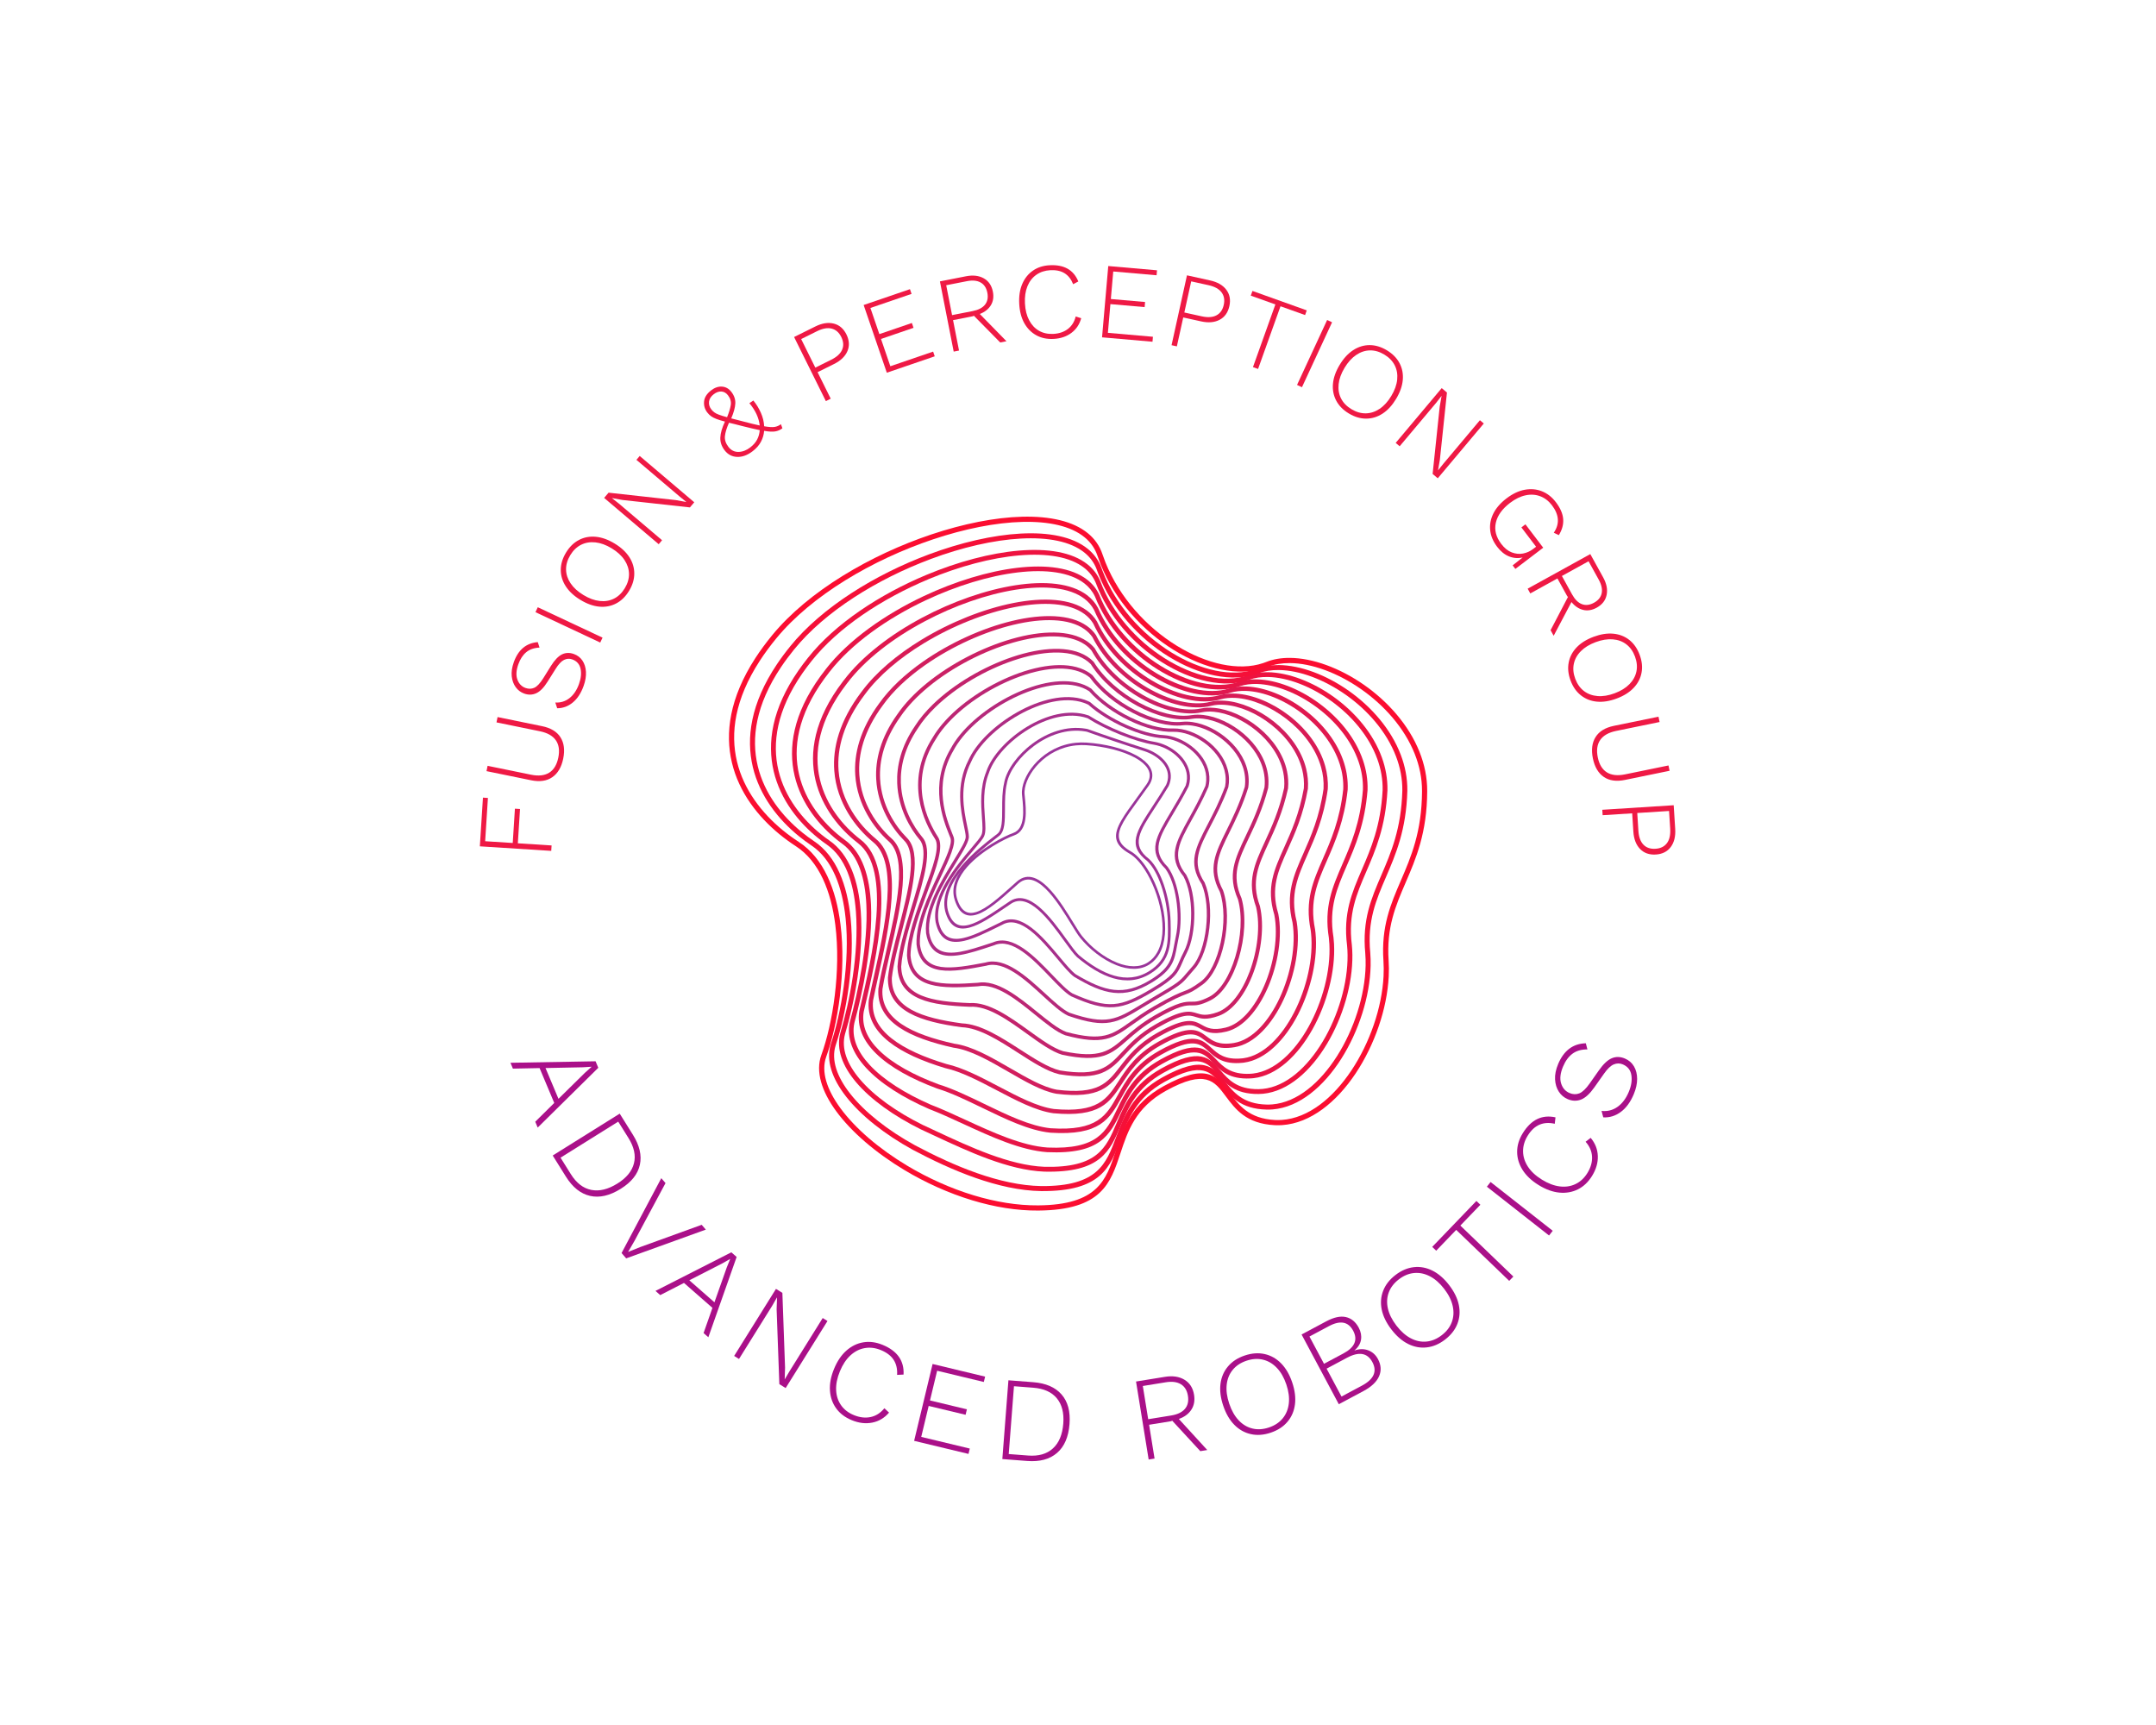 <?xml version="1.0" encoding="UTF-8" standalone="no"?>
<svg
   version="1.1"
   width="1280"
   height="1024"
   viewBox="0 0 1280 1024"
   xml:space="preserve"
   id="svg58"
   sodipodi:docname="Round.svg"
   inkscape:version="1.3 (0e150ed, 2023-07-21)"
   xmlns:inkscape="http://www.inkscape.org/namespaces/inkscape"
   xmlns:sodipodi="http://sodipodi.sourceforge.net/DTD/sodipodi-0.dtd"
   xmlns="http://www.w3.org/2000/svg"
   xmlns:svg="http://www.w3.org/2000/svg"><sodipodi:namedview
   id="namedview58"
   pagecolor="#ffffff"
   bordercolor="#000000"
   borderopacity="0.25"
   inkscape:showpageshadow="2"
   inkscape:pageopacity="0.0"
   inkscape:pagecheckerboard="0"
   inkscape:deskcolor="#d1d1d1"
   inkscape:zoom="0.6515625"
   inkscape:cx="640"
   inkscape:cy="568.63309"
   inkscape:window-width="1392"
   inkscape:window-height="938"
   inkscape:window-x="234"
   inkscape:window-y="25"
   inkscape:window-maximized="0"
   inkscape:current-layer="svg58" />&#10;<desc
   id="desc1">Created with Fabric.js 4.4.0</desc>&#10;<defs
   id="defs1" />&#10;&#10;<g
   transform="matrix(1.862,0,0,1.862,640.049,512.66)"
   id="logo-logo"
   inkscape:label="Core">&#10;<g
   paint-order="stroke"
   id="g16">&#10;		<g
   transform="matrix(0.234,0,0,0.234,-5.997,-2.539)"
   id="g1">&#10;<path
   style="opacity:1;fill:#993499;fill-rule:nonzero;stroke:none;stroke-width:1;stroke-linecap:butt;stroke-linejoin:miter;stroke-miterlimit:4;stroke-dasharray:none;stroke-dashoffset:0"
   paint-order="stroke"
   transform="translate(-450.082,-461.851)"
   d="m 399.29,378.75 c -0.16,-1.59 -0.18,-3.26 -0.07,-4.97 0.76,-12.16 8.13,-27.54 20.82,-40.39 12.65,-12.8 30.63,-23.15 52.66,-25.34 4.62,-0.46 9.41,-0.56 14.36,-0.25 12.45,0.78 25.2,2.77 37.01,5.78 11.45,2.92 22.04,6.82 30.68,11.52 2.59,1.41 4.99,2.89 7.18,4.42 6.46,4.54 11.18,9.68 13.44,15.34 2.32,5.81 2.07,12.07 -1.53,18.66 -0.59,1.08 -1.26,2.16 -2.01,3.22 -4.75,6.76 -9.51,13.29 -13.93,19.35 -8.34,11.43 -15.41,21.11 -20.21,29.54 -9.87,17.32 -9.79,29.13 9.62,40.2 7.77,4.43 15.44,12.71 22.26,23.26 10.42,16.13 18.92,37.69 22.68,58.92 3.79,21.38 2.79,42.5 -5.82,57.61 -3.33,5.85 -7.8,10.79 -13.55,14.51 -12.75,8.24 -28.86,7.29 -44.82,1.01 -18.66,-7.34 -37.18,-22.01 -49.75,-37.66 -3.07,-3.82 -7.13,-10.44 -11.96,-18.31 -8.15,-13.28 -18.53,-30.2 -29.79,-42.87 -13.63,-15.34 -28.55,-24.4 -42.1,-12.37 -3.07,2.73 -4.83,4.31 -6.59,5.88 -17.48,15.66 -35.07,31.44 -49.85,36.18 -13.21,4.24 -24.03,0.05 -30.38,-19.74 -5.47,-17.05 1.95,-33.36 14.35,-47.42 20.06,-22.74 53.38,-39.67 65.35,-43.89 16.69,-5.88 14.04,-31.69 12.24,-49.23 -0.09,-0.92 -0.19,-1.81 -0.3,-2.98 z m 3.46,-4.75 c -0.1,1.54 -0.08,3.01 0.06,4.4 0.07,0.76 0.19,1.84 0.3,2.97 1.92,18.66 4.74,46.12 -14.58,52.93 -11.71,4.13 -44.28,20.67 -63.88,42.89 -11.64,13.2 -18.64,28.38 -13.63,44 5.55,17.3 14.76,21.04 25.93,17.46 14.07,-4.51 31.38,-20.03 48.58,-35.44 2.64,-2.37 5.28,-4.73 6.59,-5.89 15.61,-13.87 32.17,-4.15 47.1,12.66 11.45,12.88 21.93,29.97 30.16,43.38 4.77,7.77 8.77,14.29 11.7,17.93 12.22,15.22 30.2,29.47 48.28,36.58 14.96,5.88 29.94,6.85 41.62,-0.69 5.25,-3.39 9.33,-7.92 12.39,-13.28 8.17,-14.33 9.06,-34.61 5.4,-55.25 -3.68,-20.78 -11.99,-41.86 -22.17,-57.62 -6.52,-10.09 -13.78,-17.96 -21.03,-22.09 -21.85,-12.45 -21.98,-25.68 -10.95,-45.02 4.88,-8.55 12.01,-18.33 20.43,-29.87 4.26,-5.84 8.86,-12.15 13.89,-19.3 0.69,-0.98 1.29,-1.94 1.8,-2.88 3.04,-5.58 3.28,-10.83 1.35,-15.66 -1.99,-4.98 -6.28,-9.6 -12.19,-13.76 -2.1,-1.48 -4.39,-2.88 -6.83,-4.21 -8.35,-4.55 -18.67,-8.33 -29.86,-11.19 -11.62,-2.97 -24.14,-4.92 -36.36,-5.69 -4.77,-0.3 -9.37,-0.2 -13.79,0.24 -21.12,2.1 -38.35,12.02 -50.49,24.3 -12.09,12.23 -19.1,26.75 -19.81,38.13 z"
   stroke-linecap="round"
   id="path1" />&#10;</g>&#10;		<g
   transform="matrix(0.234,0,0,0.234,-6.542,-3.023)"
   id="g2">&#10;<path
   style="opacity:1;fill:#a03192;fill-rule:nonzero;stroke:none;stroke-width:1;stroke-linecap:butt;stroke-linejoin:miter;stroke-miterlimit:4;stroke-dasharray:none;stroke-dashoffset:0"
   paint-order="stroke"
   transform="translate(-447.752,-459.783)"
   d="m 374.95,362.91 c 0.06,-0.37 0.15,-0.81 0.25,-1.34 3.41,-16.77 18,-37.2 38.29,-52.28 20.3,-15.08 46.36,-24.88 72.73,-20.4 0.74,0.13 1.55,0.28 2.43,0.46 0.1,0.02 0.2,0.05 0.3,0.09 11.69,4.21 25.02,8.83 38.09,13.24 14.56,4.92 28.89,9.62 40.25,13.22 l 0.11,0.04 c 2.34,0.77 4.64,1.66 6.87,2.68 9.19,4.17 17.3,10.38 22.35,17.98 5.15,7.75 7.14,16.91 3.9,26.81 -0.4,1.23 -0.88,2.47 -1.45,3.71 -0.05,0.1 -0.1,0.2 -0.16,0.29 -6.37,10.62 -12.44,19.91 -17.9,28.26 -21.91,33.51 -33.7,51.55 -8.51,70.76 0.07,0.05 0.13,0.11 0.19,0.17 8.18,7.79 14.98,20.58 19.93,35.03 5.44,15.88 8.69,33.84 9.11,49.37 0.4,14.75 0.67,28.07 -2.66,39.99 -3.38,12.11 -10.4,22.63 -24.59,31.45 -16.48,10.3 -33.57,11.41 -50.61,6.54 -16.81,-4.8 -33.54,-15.44 -49.55,-28.75 l -0.09,-0.08 v 0 c -4.56,-4.29 -10.47,-12.47 -17.35,-21.99 -20.18,-27.93 -49,-67.83 -73.35,-50.23 l -0.05,0.04 c -2.86,1.92 -5.19,3.51 -7.53,5.09 -16.98,11.53 -33.65,22.85 -47.7,26.66 -15.45,4.19 -27.66,-0.31 -33.62,-22.29 -0.02,-0.09 -0.04,-0.18 -0.05,-0.27 -10,-42.54 46.91,-86.38 66.53,-101.49 1.93,-1.49 3.49,-2.69 4.57,-3.57 l 0.05,-0.04 c 6.56,-5.03 6.56,-18.67 6.57,-34.18 0,-11.43 0.01,-23.83 2.65,-34.99 z m 3.96,-0.6 c -0.07,0.33 -0.14,0.74 -0.22,1.22 v 0 l -0.03,0.13 c -2.57,10.75 -2.57,22.98 -2.58,34.24 -0.01,16.5 -0.01,31.02 -8.05,37.19 -1.12,0.91 -2.68,2.11 -4.6,3.59 -19.13,14.74 -74.66,57.51 -65.14,97.7 l 0.02,0.07 c 5.22,19.23 15.71,23.21 28.96,19.62 13.48,-3.66 29.87,-14.79 46.57,-26.13 2.68,-1.82 5.38,-3.65 7.54,-5.1 27.4,-19.72 57.51,21.95 78.59,51.13 6.76,9.35 12.55,17.38 16.87,21.44 15.61,12.97 31.85,23.31 48.09,27.94 16.04,4.58 32.11,3.55 47.57,-6.11 13.26,-8.24 19.81,-18.02 22.95,-29.24 3.18,-11.4 2.91,-24.45 2.52,-38.9 -0.41,-15.14 -3.59,-32.68 -8.92,-48.23 -4.77,-13.91 -11.23,-26.14 -18.92,-33.49 -27.88,-21.33 -15.42,-40.39 7.72,-75.78 5.49,-8.39 11.59,-17.73 17.81,-28.11 0.5,-1.1 0.92,-2.18 1.26,-3.25 2.83,-8.67 1.08,-16.72 -3.46,-23.54 -4.64,-6.98 -12.18,-12.72 -20.75,-16.61 -2.12,-0.96 -4.29,-1.81 -6.49,-2.53 l -0.07,-0.02 c -11.07,-3.51 -25.4,-8.21 -40.31,-13.25 -12.95,-4.38 -26.25,-8.98 -38.07,-13.24 -0.66,-0.13 -1.39,-0.27 -2.18,-0.4 -25.24,-4.28 -50.29,5.17 -69.85,19.7 -19.57,14.54 -33.6,34.07 -36.83,49.98 z"
   stroke-linecap="round"
   id="path2" />&#10;</g>&#10;		<g
   transform="matrix(0.234,0,0,0.234,-4.948,-3.417)"
   id="g3">&#10;<path
   style="opacity:1;fill:#a72e8a;fill-rule:nonzero;stroke:none;stroke-width:1;stroke-linecap:butt;stroke-linejoin:miter;stroke-miterlimit:4;stroke-dasharray:none;stroke-dashoffset:0"
   paint-order="stroke"
   transform="translate(-454.563,-458.099)"
   d="m 350.68,347.17 0.24,-0.7 c 7.3,-20.8 28.77,-44.16 54.93,-60.09 26.23,-15.98 57.26,-24.56 83.59,-15.73 0.29,0.1 0.57,0.19 0.84,0.29 0.18,0.06 0.35,0.15 0.51,0.26 12.72,8.11 28.62,15.94 44.45,22.27 16.13,6.44 32.16,11.31 44.62,13.31 h 0.02 v 0 c 2.7,0.47 5.45,1.15 8.19,2.03 11.19,3.61 22.12,10.56 29.72,19.7 7.71,9.28 12.03,20.8 9.85,33.43 -0.32,1.84 -0.78,3.71 -1.39,5.62 -0.04,0.14 -0.1,0.27 -0.17,0.39 -7.21,14.09 -14.35,26.07 -20.63,36.59 -19.26,32.29 -30.14,50.52 -7.73,72.51 0.11,0.11 0.21,0.23 0.29,0.36 7.7,10.6 12.79,26.4 15.37,42.96 2.89,18.47 2.68,37.96 -0.47,52.23 -0.93,4.22 -1.64,8.14 -2.3,11.82 -3.61,19.97 -5.98,33.07 -34.49,50.33 l -0.09,0.05 c -18.95,11.54 -35.12,15.7 -51.77,13.88 -16.56,-1.8 -33.43,-9.52 -53.9,-21.77 -0.05,-0.03 -0.11,-0.07 -0.16,-0.1 -6.18,-4.52 -13.96,-13.81 -22.82,-24.4 -21.83,-26.1 -50.48,-60.34 -74.8,-46.47 l -0.11,0.06 v 0 c -4,1.95 -5.55,2.71 -7.03,3.44 -16.1,7.92 -31.69,15.59 -45.11,18.56 -18.77,4.16 -33.17,-0.56 -38.68,-25.4 l -0.02,-0.1 v 0 c -6.09,-36.41 28.58,-77.3 49,-101.37 6.89,-8.13 12.11,-14.28 13.32,-17.33 0.04,-0.09 0.08,-0.18 0.13,-0.26 2.01,-4.4 1.39,-13.02 0.62,-23.76 -1.27,-17.68 -2.93,-40.9 6.02,-62.6 z m 4.06,0.63 -0.24,0.71 -0.05,0.13 c -8.62,20.83 -6.99,43.55 -5.75,60.85 0.81,11.3 1.46,20.38 -0.99,25.74 l -0.02,0.05 c -1.45,3.65 -6.86,10.03 -14,18.45 -19.96,23.54 -53.88,63.52 -48.09,98.09 4.86,21.73 17.45,25.87 33.84,22.23 12.95,-2.87 28.33,-10.44 44.21,-18.25 3.19,-1.57 6.33,-3.11 7.03,-3.45 v 0 c 27.22,-15.38 57.05,20.27 79.78,47.45 8.67,10.36 16.27,19.45 22.05,23.7 19.95,11.92 36.31,19.43 52.16,21.15 15.73,1.71 31.11,-2.28 49.25,-13.32 l 0.09,-0.06 c 26.96,-16.32 29.19,-28.7 32.61,-47.57 0.67,-3.72 1.39,-7.68 2.34,-11.98 3.05,-13.81 3.24,-32.75 0.42,-50.74 -2.5,-15.97 -7.34,-31.12 -14.62,-41.17 -24.52,-24.16 -13.06,-43.37 7.21,-77.36 6.25,-10.48 13.36,-22.4 20.47,-36.29 0.52,-1.65 0.92,-3.29 1.2,-4.92 1.96,-11.34 -1.97,-21.75 -8.96,-30.16 -7.1,-8.55 -17.34,-15.05 -27.85,-18.44 -2.53,-0.82 -5.09,-1.45 -7.63,-1.89 v 0 c -12.75,-2.04 -29.07,-7 -45.46,-13.55 -16,-6.39 -32.1,-14.32 -45.01,-22.54 l -0.58,-0.2 c -25.07,-8.41 -54.87,-0.07 -80.2,15.35 -25.41,15.48 -46.21,38.02 -53.22,57.97 z"
   stroke-linecap="round"
   id="path3" />&#10;</g>&#10;		<g
   transform="matrix(0.234,0,0,0.234,-3.327,-3.64)"
   id="g4">&#10;<path
   style="opacity:1;fill:#ae2c83;fill-rule:nonzero;stroke:none;stroke-width:1;stroke-linecap:butt;stroke-linejoin:miter;stroke-miterlimit:4;stroke-dasharray:none;stroke-dashoffset:0"
   paint-order="stroke"
   transform="translate(-461.491,-457.145)"
   d="m 326.45,331.49 c 0.49,-1.09 1,-2.17 1.54,-3.22 12.18,-24.06 39.8,-48.95 70.63,-64.98 30.99,-16.11 65.35,-23.33 90.86,-11.9 0.84,0.38 1.65,0.76 2.43,1.16 0.17,0.09 0.33,0.2 0.47,0.32 13.06,11.75 30.75,22.53 48.75,30.58 18.36,8.21 37,13.57 51.31,14.21 h 0.03 c 3.24,0.19 6.58,0.7 9.95,1.51 13.01,3.13 26.45,10.72 36.42,21.23 10.07,10.62 16.64,24.22 15.77,39.25 -0.16,2.73 -0.57,5.52 -1.25,8.35 -0.03,0.13 -0.07,0.25 -0.12,0.36 v 0 c -7.7,17.64 -15.7,32.11 -22.61,44.62 -17.36,31.4 -27.71,50.12 -7.76,74.67 0.1,0.13 0.19,0.26 0.26,0.41 7.42,13.65 10.86,33 11,52.12 0.16,20.72 -3.55,41.27 -10.23,54.07 -2.62,5.02 -4.48,9.33 -6.11,13.11 -6.12,14.18 -9.2,21.32 -40.07,39.65 l -0.09,0.05 c -21.43,12.82 -36.68,20.02 -52.95,21.23 -16.29,1.22 -33.34,-3.59 -58.33,-14.78 -0.07,-0.03 -0.14,-0.07 -0.2,-0.1 -7.91,-4.57 -17.63,-14.71 -28.49,-26.03 -23.18,-24.18 -51.74,-53.96 -76.1,-43.47 -0.09,0.04 -0.18,0.07 -0.27,0.1 l -4.55,1.5 c -14.55,4.79 -28.6,9.42 -41.11,11.58 -23.92,4.13 -42.04,-0.6 -47.01,-29.37 -0.02,-0.1 -0.03,-0.2 -0.03,-0.3 -3.21,-32.58 20.44,-71.04 37.61,-98.96 9.52,-15.48 16.98,-27.61 16.41,-32.74 -0.01,-0.09 -0.01,-0.18 -0.01,-0.27 -0.14,-3.23 -1.13,-8 -2.35,-13.85 -4.39,-21.11 -11.62,-55.86 6.2,-90.09 l 0.01,-0.03 z m 5.37,-1.28 c -0.52,1.04 -1.01,2.05 -1.46,3.04 -0.03,0.09 -0.07,0.17 -0.11,0.26 -17.11,32.88 -10.08,66.69 -5.81,87.23 1.25,6.02 2.28,10.94 2.43,14.55 0.7,6.61 -7.09,19.28 -17.02,35.43 -16.86,27.42 -40.08,65.19 -37,96.32 4.4,25.38 20.61,29.51 42.04,25.81 12.17,-2.1 26.08,-6.68 40.49,-11.43 l 4.55,-1.49 c 27.07,-11.56 56.72,19.36 80.8,44.48 10.6,11.06 20.09,20.95 27.47,25.25 24.24,10.85 40.67,15.51 56.13,14.36 15.46,-1.15 30.22,-8.15 51.07,-20.63 l 0.1,-0.06 c 29.66,-17.61 32.55,-24.32 38.31,-37.65 1.63,-3.77 3.48,-8.06 6.26,-13.4 6.36,-12.19 9.9,-32 9.74,-52.07 -0.14,-18.43 -3.4,-37 -10.43,-50 -21.61,-26.72 -10.74,-46.38 7.46,-79.29 6.87,-12.42 14.8,-26.77 22.38,-44.11 0.59,-2.49 0.94,-4.96 1.08,-7.39 0.8,-13.74 -5.28,-26.24 -14.59,-36.06 -9.41,-9.92 -22.07,-17.08 -34.3,-20.02 -3.11,-0.75 -6.2,-1.22 -9.2,-1.39 -14.85,-0.67 -34.03,-6.17 -52.85,-14.58 -18.3,-8.18 -36.3,-19.14 -49.67,-31.11 -0.67,-0.34 -1.34,-0.65 -1.99,-0.94 -24.18,-10.83 -57.18,-3.76 -87.13,11.8 -30.1,15.65 -56.99,39.82 -68.78,63.1 z"
   stroke-linecap="round"
   id="path4" />&#10;</g>&#10;		<g
   transform="matrix(0.234,0,0,0.234,-1.7,-3.652)"
   id="g5">&#10;<path
   style="opacity:1;fill:#b5297b;fill-rule:nonzero;stroke:none;stroke-width:1;stroke-linecap:butt;stroke-linejoin:miter;stroke-miterlimit:4;stroke-dasharray:none;stroke-dashoffset:0"
   paint-order="stroke"
   transform="translate(-468.442,-457.097)"
   d="m 302.13,316.03 c 1.6,-3.02 3.43,-6.05 5.45,-9.08 17.67,-26.35 50.58,-51.72 85.14,-67.26 34.79,-15.64 71.39,-21.37 96.16,-8.26 1.59,0.84 3.14,1.76 4.64,2.77 0.18,0.12 0.34,0.27 0.48,0.43 13.39,15.33 32.81,28.99 52.93,38.76 20.63,10.01 41.93,15.88 58.12,15.18 h 0.08 c 3.81,-0.11 7.79,0.22 11.83,0.97 14.74,2.72 30.54,10.92 42.78,22.71 12.31,11.86 21.07,27.37 21.6,44.65 0.12,3.79 -0.16,7.67 -0.89,11.6 -0.02,0.13 -0.06,0.26 -0.1,0.38 h 0.01 c -7.84,21.14 -16.58,37.95 -24.05,52.34 -15.97,30.74 -26.05,50.14 -8.3,77.08 0.08,0.12 0.14,0.24 0.19,0.36 v 0 c 7.19,16.88 8.86,40.04 6.39,61.81 -2.58,22.74 -9.72,44.11 -19.84,55.41 -3.28,3.66 -5.86,6.71 -8.01,9.25 -10.03,11.84 -10.77,12.71 -47.42,34.15 -5.32,3.13 -10.02,5.99 -14.38,8.63 -36.52,22.17 -49.89,30.29 -102.64,12.17 -0.12,-0.04 -0.23,-0.09 -0.34,-0.15 -9.77,-4.55 -21.5,-15.3 -34.37,-27.1 -24.27,-22.26 -52.71,-48.33 -77.12,-40.97 -0.11,0.03 -0.22,0.06 -0.34,0.07 -23.1,4.37 -44.9,8.47 -61.82,5.98 -17.64,-2.59 -29.89,-12.09 -32.73,-35.09 -0.02,-0.13 -0.02,-0.25 -0.01,-0.38 -1.11,-29.35 15.63,-65.08 29.45,-94.58 10.97,-23.42 20.05,-42.8 16.56,-50.52 l -0.06,-0.15 c -0.47,-1.21 -0.9,-2.29 -1.38,-3.46 -8.35,-20.81 -27.36,-68.19 1.98,-117.73 z m 9.23,-6.55 c -1.93,2.88 -3.67,5.77 -5.21,8.67 -0.03,0.05 -0.05,0.1 -0.08,0.16 -28.23,47.63 -9.79,93.58 -1.69,113.76 0.54,1.35 1.04,2.6 1.4,3.51 4.26,9.63 -5.2,29.83 -16.63,54.23 -13.61,29.06 -30.1,64.25 -29.02,92.51 2.53,20.41 13.33,28.82 28.86,31.11 16.19,2.38 37.61,-1.64 60.31,-5.94 26.85,-8 56.27,18.98 81.4,42.02 12.58,11.54 24.06,22.06 33.19,26.32 50.67,17.4 63.57,9.57 98.72,-11.77 4.48,-2.72 9.3,-5.65 14.43,-8.67 35.97,-21.04 36.67,-21.87 46.24,-33.18 2.07,-2.45 4.57,-5.39 8.1,-9.34 9.48,-10.59 16.21,-31 18.7,-52.88 2.39,-21.02 0.83,-43.27 -5.98,-59.38 -19.04,-29.07 -8.5,-49.36 8.19,-81.47 7.4,-14.23 16.03,-30.85 23.77,-51.68 0.64,-3.54 0.88,-7.02 0.78,-10.42 -0.49,-15.97 -8.68,-30.4 -20.21,-41.5 -11.61,-11.18 -26.55,-18.94 -40.45,-21.51 -3.74,-0.69 -7.4,-1 -10.88,-0.9 h -0.03 c -16.95,0.73 -39.02,-5.32 -60.28,-15.63 -20.55,-9.97 -40.42,-23.95 -54.21,-39.67 -1.28,-0.85 -2.61,-1.63 -3.99,-2.36 -23.42,-12.39 -58.56,-6.73 -92.19,8.39 -33.84,15.22 -66.02,39.98 -83.22,65.64 z"
   stroke-linecap="round"
   id="path5" />&#10;</g>&#10;		<g
   transform="matrix(0.234,0,0,0.234,-0.07,-3.508)"
   id="g6">&#10;<path
   style="opacity:1;fill:#bc2674;fill-rule:nonzero;stroke:none;stroke-width:1;stroke-linecap:butt;stroke-linejoin:miter;stroke-miterlimit:4;stroke-dasharray:none;stroke-dashoffset:0"
   paint-order="stroke"
   transform="translate(-475.41,-457.709)"
   d="m 277.82,300.55 c 3.56,-6.02 7.87,-11.99 12.81,-17.85 23.27,-27.59 60.56,-52.56 97.95,-67.12 37.67,-14.67 75.58,-18.8 99.77,-4.52 2.4,1.42 4.68,3.02 6.81,4.82 0.15,0.13 0.28,0.27 0.39,0.42 13.74,18.93 34.93,35.52 57.2,47.01 22.9,11.82 46.87,18.21 64.97,16.18 l 0.14,-0.01 c 4.39,-0.43 9.02,-0.28 13.78,0.41 16.44,2.37 34.52,11.16 48.95,24.14 14.49,13.04 25.36,30.36 27.32,49.77 0.5,4.96 0.42,10.04 -0.32,15.21 -0.02,0.15 -0.05,0.29 -0.1,0.42 -7.75,24.68 -17.13,43.67 -25.14,59.86 -14.96,30.28 -24.94,50.48 -9.19,79.66 0.06,0.12 0.12,0.24 0.16,0.37 6.9,20.17 6.68,47.19 1.45,71.56 -5.29,24.64 -15.75,46.72 -29.21,56.54 -12.96,9.46 -16.84,10.94 -23.43,13.47 -6.6,2.53 -16.02,6.14 -41.18,20.69 -12.8,7.46 -22.56,14.4 -30.95,20.37 -26.74,19.03 -40.02,28.48 -91.71,14.7 -0.07,-0.02 -0.15,-0.04 -0.22,-0.07 -11.85,-4.37 -25.85,-15.72 -40.95,-27.96 -25.1,-20.35 -53.32,-43.23 -77.72,-38.8 -0.09,0.02 -0.18,0.03 -0.26,0.03 v 0.01 c -24.64,1.67 -47.55,2.62 -64.91,-2.39 -17.98,-5.19 -29.92,-16.55 -31.63,-39.53 -0.01,-0.13 -0.01,-0.26 0,-0.39 0.45,-26.29 12.46,-58.72 23.33,-88.06 11.8,-31.86 22.22,-59.98 14.7,-70.73 l -0.04,-0.07 v 0 c -6.93,-10.72 -17.46,-29.93 -21.34,-54.12 -3.89,-24.24 -1.11,-53.44 18.57,-84.02 z m 16.47,-14.74 c -4.77,5.65 -8.93,11.41 -12.35,17.21 l -0.05,0.07 c -18.96,29.43 -21.64,57.46 -17.91,80.72 3.74,23.32 13.92,41.89 20.63,52.26 v 0 c 8.88,12.86 -1.92,42.03 -14.16,75.07 -10.74,29.01 -22.62,61.07 -23.05,86.5 1.54,20.48 12.16,30.6 28.14,35.22 16.59,4.79 39.03,3.85 63.22,2.21 26.51,-4.66 55.55,18.88 81.39,39.83 14.73,11.94 28.39,23.02 39.5,27.15 49.41,13.16 62.08,4.14 87.57,-14 8.48,-6.04 18.35,-13.06 31.33,-20.62 25.53,-14.76 35.14,-18.45 41.88,-21.03 6.24,-2.39 9.92,-3.8 22.32,-12.85 12.47,-9.1 22.27,-30.08 27.33,-53.67 5.05,-23.54 5.31,-49.52 -1.24,-68.84 -16.78,-31.26 -6.37,-52.32 9.22,-83.87 7.91,-16 17.18,-34.76 24.81,-59.03 0.67,-4.73 0.73,-9.36 0.28,-13.87 -1.83,-18.1 -12.08,-34.36 -25.76,-46.67 -13.74,-12.37 -30.87,-20.72 -46.41,-22.96 -4.39,-0.63 -8.64,-0.78 -12.63,-0.39 l -0.09,0.01 c -19.04,2.14 -44,-4.46 -67.69,-16.69 -22.8,-11.76 -44.52,-28.77 -58.72,-48.22 -1.85,-1.54 -3.83,-2.93 -5.93,-4.17 -22.8,-13.46 -59.19,-9.32 -95.59,4.86 -36.68,14.29 -73.23,38.75 -96.01,65.75 z"
   stroke-linecap="round"
   id="path6" />&#10;</g>&#10;		<g
   transform="matrix(0.234,0,0,0.234,1.507,-3.254)"
   id="g7">&#10;<path
   style="opacity:1;fill:#c3236c;fill-rule:nonzero;stroke:none;stroke-width:1;stroke-linecap:butt;stroke-linejoin:miter;stroke-miterlimit:4;stroke-dasharray:none;stroke-dashoffset:0"
   paint-order="stroke"
   transform="translate(-482.148,-458.796)"
   d="m 253.61,284.94 c 6.37,-9.95 14.56,-19.68 24.09,-28.96 28.56,-27.82 69.23,-51.66 108.54,-64.85 39.64,-13.3 78.07,-15.78 101.73,-0.67 3.22,2.05 6.16,4.42 8.79,7.12 0.17,0.17 0.31,0.36 0.41,0.56 14.11,22.44 37,41.89 61.37,55.09 25.19,13.64 51.84,20.57 71.85,17.2 l 0.15,-0.02 c 4.98,-0.78 10.3,-0.82 15.79,-0.2 18.13,2.06 38.41,11.41 54.98,25.56 16.61,14.19 29.55,33.24 32.96,54.7 0.98,6.19 1.17,12.57 0.44,19.07 -0.02,0.16 -0.05,0.31 -0.09,0.46 -7.45,28.24 -17.45,49.3 -25.98,67.26 -14.24,29.99 -24.25,51.08 -10.35,82.36 0.05,0.11 0.09,0.23 0.13,0.35 v 0 c 6.58,23.49 4.39,54.37 -3.67,81.27 -7.94,26.48 -21.64,49.25 -38.38,57.63 -14.14,7.08 -19.92,7.04 -26.04,7.01 -7.77,-0.05 -16.15,-0.1 -47.74,18.01 -0.06,0.03 -0.12,0.06 -0.17,0.09 -17.94,10.36 -29.6,20.56 -39.44,29.16 -22.27,19.48 -35.57,31.11 -88.73,20.06 -0.07,-0.01 -0.13,-0.03 -0.2,-0.05 -14.15,-4.18 -30.61,-16.03 -48.06,-28.6 -25.61,-18.45 -53.42,-38.49 -77.68,-36.79 -0.14,0.01 -0.28,0.01 -0.41,-0.01 -26.1,-1.05 -50.04,-3.28 -67.74,-10.78 -18.31,-7.75 -29.94,-20.98 -30.52,-43.93 0,-0.07 0,-0.15 0,-0.22 v 0 c 1.52,-23.06 10.2,-51.64 18.6,-79.33 12.32,-40.59 24.05,-79.22 11.43,-93.49 -0.04,-0.05 -0.08,-0.09 -0.11,-0.14 -12.28,-14.62 -28.99,-42.12 -30.33,-76.77 -0.91,-23.4 5.19,-50.03 24.36,-78.09 l 0.05,-0.07 z m 27.61,-25.33 c -9.27,9.03 -17.22,18.46 -23.36,28.06 -0.04,0.07 -0.08,0.13 -0.12,0.2 -18.49,27.05 -24.36,52.63 -23.49,75.06 1.29,33.24 17.36,59.66 29.16,73.72 l 0.02,0.02 c 14.49,16.38 2.36,56.33 -10.38,98.3 -8.31,27.37 -16.88,55.62 -18.38,78.11 0.57,20.48 11.01,32.3 27.43,39.25 16.99,7.19 40.38,9.35 65.97,10.38 26.03,-1.76 54.57,18.8 80.86,37.75 17.04,12.28 33.12,23.86 46.44,27.82 50.61,10.5 63.2,-0.51 84.27,-18.94 10,-8.75 21.85,-19.11 40.24,-29.73 0.06,-0.04 0.12,-0.08 0.19,-0.12 32.75,-18.77 41.84,-18.71 50.28,-18.66 5.51,0.03 10.71,0.06 23.76,-6.47 15.41,-7.72 28.22,-29.3 35.79,-54.57 7.8,-26.02 9.96,-55.78 3.69,-78.32 -14.72,-33.3 -4.31,-55.22 10.48,-86.37 8.43,-17.74 18.31,-38.56 25.63,-66.29 0.67,-6 0.49,-11.86 -0.42,-17.54 -3.2,-20.17 -15.48,-38.18 -31.25,-51.65 -15.82,-13.51 -35.09,-22.42 -52.25,-24.38 -5.08,-0.58 -9.94,-0.55 -14.46,0.16 l -0.1,0.02 c -21.12,3.56 -48.96,-3.59 -75.07,-17.74 -25.02,-13.55 -48.57,-33.57 -63.17,-56.75 -2.32,-2.36 -4.91,-4.43 -7.71,-6.23 -22.26,-14.21 -59.11,-11.65 -97.42,1.21 -38.64,12.96 -78.58,36.38 -106.62,63.69 z"
   stroke-linecap="round"
   id="path7" />&#10;</g>&#10;		<g
   transform="matrix(0.234,0,0,0.234,1.303,-2.936)"
   id="g8">&#10;<path
   style="opacity:1;fill:#cb2165;fill-rule:nonzero;stroke:none;stroke-width:1;stroke-linecap:butt;stroke-linejoin:miter;stroke-miterlimit:4;stroke-dasharray:none;stroke-dashoffset:0"
   paint-order="stroke"
   transform="translate(-481.276,-460.155)"
   d="m 229.3,269.47 c 10.04,-14.79 23.7,-29.01 39.62,-42.06 33.15,-27.16 76.19,-49.33 116.61,-60.89 40.78,-11.66 79.06,-12.5 102.22,3.18 4.01,2.71 7.55,5.9 10.57,9.58 0.14,0.17 0.26,0.36 0.35,0.56 14.49,26.02 39.13,48.36 65.64,63.29 27.47,15.47 56.82,22.95 78.75,18.23 l 0.17,-0.03 c 5.55,-1.13 11.55,-1.37 17.79,-0.81 19.81,1.78 42.25,11.67 60.9,26.95 18.69,15.3 33.66,36.05 38.51,59.52 1.54,7.45 2.06,15.17 1.35,23.09 -0.01,0.11 -0.03,0.22 -0.05,0.33 h 0.01 c -6.96,31.86 -17.6,54.96 -26.7,74.72 -13.73,29.83 -23.88,51.86 -11.66,85.14 0.05,0.14 0.09,0.29 0.12,0.44 6.19,26.79 1.97,61.45 -8.96,90.76 -10.54,28.3 -27.42,51.77 -47.38,58.75 -16.92,5.92 -24.03,3.68 -30.94,1.51 -8.78,-2.76 -17.19,-5.4 -52.04,14.41 v 0 c -22.12,12.64 -34.49,25.89 -44.95,37.11 -19.83,21.24 -33.12,35.48 -89.07,26.47 -0.06,-0.01 -0.12,-0.02 -0.19,-0.04 v 0 c -16.79,-3.93 -36.04,-16.32 -56.12,-29.24 -25.72,-16.56 -52.84,-34.01 -76.68,-34.81 -0.09,0 -0.18,-0.01 -0.27,-0.02 -27.68,-3.77 -52.73,-9.16 -70.85,-19.17 -18.65,-10.3 -29.98,-25.38 -29.44,-48.33 0,-0.08 0.01,-0.15 0.02,-0.23 v 0 c 2.2,-19.45 8.37,-43.28 14.67,-67.6 12.79,-49.38 26.12,-100.85 7.31,-119.11 l -0.06,-0.06 c -16.08,-16.18 -35.89,-45.75 -37.92,-83.42 -1.41,-26.14 5.74,-56.13 28.61,-88.17 l 0.05,-0.07 z m 42.99,-37.94 c -15.57,12.76 -28.89,26.6 -38.61,40.92 -0.03,0.06 -0.07,0.11 -0.11,0.17 -22.08,30.92 -28.99,59.76 -27.64,84.82 1.94,36.09 20.97,64.46 36.41,79.98 20.97,20.43 7.26,73.39 -5.91,124.22 -6.24,24.08 -12.35,47.68 -14.52,66.78 -0.43,20.53 9.84,34.07 26.7,43.39 17.42,9.63 41.84,14.86 68.9,18.55 25.29,0.92 52.96,18.73 79.21,35.63 19.68,12.67 38.54,24.81 54.43,28.53 53.03,8.51 65.54,-4.89 84.19,-24.87 10.73,-11.49 23.4,-25.07 46.2,-38.1 v 0 h 0.01 c 36.87,-20.96 46.35,-17.98 56.24,-14.88 6.09,1.91 12.36,3.88 27.61,-1.45 18.35,-6.42 34.12,-28.65 44.15,-55.59 10.58,-28.41 14.7,-61.89 8.76,-87.68 -12.88,-35.24 -2.36,-58.1 11.88,-89.03 8.97,-19.49 19.46,-42.26 26.3,-73.53 0.63,-7.3 0.14,-14.43 -1.28,-21.33 -4.58,-22.16 -18.84,-41.86 -36.68,-56.46 -17.87,-14.63 -39.24,-24.1 -57.99,-25.78 -5.74,-0.52 -11.22,-0.3 -16.27,0.73 l -0.13,0.03 c -23.2,4.99 -53.92,-2.72 -82.45,-18.8 -27.26,-15.35 -52.64,-38.38 -67.63,-65.27 -2.69,-3.25 -5.81,-6.05 -9.31,-8.42 -21.73,-14.72 -58.41,-13.71 -97.79,-2.45 -39.75,11.37 -82.09,33.18 -114.69,59.89 z"
   stroke-linecap="round"
   id="path8" />&#10;</g>&#10;		<g
   transform="matrix(0.234,0,0,0.234,1.112,-2.57)"
   id="g9">&#10;<path
   style="opacity:1;fill:#d21e5e;fill-rule:nonzero;stroke:none;stroke-width:1;stroke-linecap:butt;stroke-linejoin:miter;stroke-miterlimit:4;stroke-dasharray:none;stroke-dashoffset:0"
   paint-order="stroke"
   transform="translate(-480.46,-461.721)"
   d="m 204.91,254.11 c 14.43,-20.36 35.18,-39.58 59.15,-56.39 36.82,-25.82 81.31,-45.97 122.12,-55.75 41.22,-9.88 78.87,-9.18 101.5,6.86 4.75,3.37 8.84,7.41 12.18,12.17 0.09,0.13 0.16,0.26 0.23,0.39 14.86,29.66 41.3,54.95 69.99,71.65 29.76,17.31 61.81,25.33 85.67,19.27 l 0.13,-0.03 c 6.15,-1.5 12.84,-1.96 19.84,-1.47 21.46,1.51 46.02,11.96 66.75,28.35 20.75,16.4 37.72,38.8 44,64.22 2.17,8.77 3.06,17.89 2.4,27.24 -0.01,0.1 -0.02,0.2 -0.03,0.29 v 0 c -6.32,35.47 -17.57,60.47 -27.26,82.02 -13.41,29.8 -23.76,52.83 -13.11,87.99 0.04,0.15 0.08,0.3 0.1,0.45 5.8,30.1 -0.47,68.54 -14.29,100.25 -13.12,30.11 -33.13,54.3 -56.26,59.91 -19.96,4.84 -28.28,0.22 -36.06,-4.1 -9.72,-5.4 -18.49,-10.27 -56.15,11 v 0 c -25.52,14.48 -38.02,30.63 -48.71,44.44 -18.28,23.62 -31.51,40.72 -91.01,33.38 -0.14,-0.02 -0.28,-0.05 -0.41,-0.08 -19.86,-3.7 -42.32,-16.7 -65.34,-30.02 -25.27,-14.62 -51.22,-29.64 -74.3,-32.64 -0.12,-0.02 -0.24,-0.04 -0.35,-0.07 -29.15,-6.5 -55.22,-15.05 -73.68,-27.53 -19,-12.84 -30.04,-29.77 -28.38,-52.72 0.01,-0.15 0.03,-0.3 0.07,-0.44 2.4,-15.22 6.57,-33.18 10.99,-52.17 13.44,-57.81 29.15,-125.37 2.89,-148.28 l -0.11,-0.1 c -19.83,-17.77 -42.68,-49.44 -45.37,-90.1 -1.91,-28.81 6.29,-62.08 32.82,-98.02 z m 62.33,-51.84 c -23.46,16.45 -43.74,35.22 -57.8,55.06 l -0.03,0.04 c -25.66,34.74 -33.6,66.76 -31.77,94.4 2.58,38.93 24.5,69.29 43.54,86.33 l 0.04,0.04 c 28.77,25.1 12.66,94.4 -1.12,153.7 -4.41,18.97 -8.58,36.9 -10.93,51.79 -1.48,20.64 8.61,35.96 25.95,47.68 17.84,12.05 43.25,20.37 71.75,26.72 24.16,3.18 50.55,18.46 76.25,33.32 22.63,13.1 44.71,25.87 63.59,29.38 l 0.05,0.01 c 56.38,6.95 68.79,-9.1 85.94,-31.25 11.01,-14.22 23.87,-30.85 50.37,-45.88 v 0 h 0.01 c 40.37,-22.81 50.43,-17.22 61.58,-11.03 6.86,3.81 14.2,7.89 32.06,3.56 21.29,-5.16 39.99,-28.09 52.47,-56.73 13.4,-30.76 19.5,-67.95 13.92,-96.98 -11.19,-37.08 -0.47,-60.93 13.41,-91.78 9.55,-21.22 20.62,-45.84 26.83,-80.57 0.59,-8.71 -0.25,-17.2 -2.26,-25.36 -5.96,-24.14 -22.19,-45.5 -42.04,-61.2 -19.87,-15.71 -43.3,-25.71 -63.68,-27.15 -6.46,-0.45 -12.58,-0.05 -18.16,1.32 l -0.1,0.03 c -25.28,6.42 -58.86,-1.86 -89.8,-19.86 -29.49,-17.16 -56.71,-43.21 -72.09,-73.82 -2.93,-4.15 -6.55,-7.69 -10.74,-10.67 -21.22,-15.04 -57.24,-15.52 -96.99,-5.99 -40.16,9.63 -83.96,29.47 -120.23,54.9 z"
   stroke-linecap="round"
   id="path9" />&#10;</g>&#10;		<g
   transform="matrix(0.234,0,0,0.234,0.918,-2.174)"
   id="g10">&#10;<path
   style="opacity:1;fill:#d91b56;fill-rule:nonzero;stroke:none;stroke-width:1;stroke-linecap:butt;stroke-linejoin:miter;stroke-miterlimit:4;stroke-dasharray:none;stroke-dashoffset:0"
   paint-order="stroke"
   transform="translate(-479.633,-463.413)"
   d="m 180.6,238.65 c 19.45,-26.45 48.7,-50.89 81.85,-71.04 39.56,-24.05 84.71,-42.02 125.37,-50.02 41.1,-8.08 77.8,-5.96 99.92,10.31 5.5,4.05 10.11,8.97 13.67,14.82 0.06,0.1 0.11,0.2 0.16,0.3 v 0 c 15.23,33.26 43.44,61.48 74.29,79.92 32.04,19.16 66.8,27.72 92.58,20.32 l 0.15,-0.04 c 6.72,-1.87 14.1,-2.54 21.85,-2.12 23.12,1.26 49.78,12.24 72.54,29.71 22.77,17.48 41.72,41.51 49.42,68.87 2.84,10.1 4.15,20.65 3.56,31.49 0,0.09 -0.01,0.18 -0.03,0.26 v 0 c -5.55,39.08 -17.41,65.89 -27.73,89.23 -13.22,29.89 -23.86,53.95 -14.67,90.92 0.03,0.1 0.04,0.2 0.06,0.31 5.24,32.2 -2.3,72.59 -17.81,105.99 -15.67,33.72 -39.56,60.48 -66.85,64.94 l -0.03,0.01 c -23.07,3.75 -32.54,-3.34 -41.19,-9.83 -10.66,-7.99 -19.92,-14.94 -60.29,7.75 -0.06,0.04 -0.13,0.07 -0.19,0.1 -28.41,16.07 -40.75,34.98 -51.44,51.37 -17.16,26.31 -30.28,46.42 -93.79,40.58 l -0.14,-0.02 v 0 c -23.75,-3.3 -50.43,-17.31 -77.24,-31.39 -23.97,-12.59 -48.05,-25.23 -69.72,-30.01 -0.07,-0.02 -0.14,-0.03 -0.2,-0.05 v 0.01 c -30.68,-9.22 -57.83,-20.95 -76.73,-35.95 -19.36,-15.37 -30.12,-34.14 -27.34,-57.11 0.01,-0.09 0.03,-0.18 0.04,-0.27 1.85,-9.36 4.32,-20.44 6.97,-32.31 14.44,-64.77 34.28,-153.71 -1.15,-182.24 l -0.14,-0.12 c -23.57,-19.36 -49.47,-53.17 -52.82,-96.9 -2.41,-31.45 6.85,-67.97 37.05,-107.79 h -0.01 z m 84.85,-66.08 c -32.51,19.77 -61.17,43.69 -80.16,69.51 h -0.01 l -0.03,0.04 c -29.24,38.53 -38.21,73.7 -35.9,103.89 3.2,41.84 28.09,74.27 50.72,92.86 l 0.07,0.06 c 38.24,30.79 17.95,121.77 3.18,188.02 -2.56,11.47 -4.95,22.19 -6.91,32.11 -2.46,20.64 7.43,37.68 25.19,51.77 18.25,14.49 44.74,25.9 74.77,34.92 22.4,4.99 46.74,17.77 70.97,30.49 26.36,13.84 52.59,27.61 75.33,30.78 59.91,5.48 72.2,-13.36 88.26,-37.98 11.04,-16.93 23.79,-36.46 53.43,-53.24 0.07,-0.05 0.14,-0.09 0.22,-0.14 43.66,-24.53 54.33,-16.53 66.62,-7.31 7.7,5.78 16.13,12.1 36.78,8.74 l 0.03,-0.01 c 25.2,-4.12 47.59,-29.53 62.5,-61.63 15.06,-32.43 22.41,-71.52 17.36,-102.58 -9.62,-38.84 1.37,-63.68 15.02,-94.54 10.16,-22.98 21.84,-49.38 27.28,-87.6 0.53,-10.13 -0.7,-20 -3.37,-29.46 -7.34,-26.07 -25.5,-49.04 -47.35,-65.82 -21.87,-16.79 -47.34,-27.33 -69.31,-28.53 -7.14,-0.39 -13.89,0.21 -20,1.92 l -0.11,0.03 c -27.35,7.85 -63.8,-0.99 -97.16,-20.93 -31.72,-18.97 -60.76,-48.03 -76.52,-82.35 -3.13,-5.1 -7.19,-9.42 -12.05,-12.99 -20.7,-15.23 -55.78,-17.06 -95.37,-9.28 -40.04,7.87 -84.51,25.57 -123.48,49.26 z"
   stroke-linecap="round"
   id="path10" />&#10;</g>&#10;		<g
   transform="matrix(0.234,0,0,0.234,0.736,-1.761)"
   id="g11">&#10;<path
   style="opacity:1;fill:#e0184f;fill-rule:nonzero;stroke:none;stroke-width:1;stroke-linecap:butt;stroke-linejoin:miter;stroke-miterlimit:4;stroke-dasharray:none;stroke-dashoffset:0"
   paint-order="stroke"
   transform="translate(-478.854,-465.175)"
   d="m 156.29,223.18 c 24.95,-32.91 63.91,-62.63 106.94,-85.55 41.41,-22.05 86.64,-37.84 126.82,-44.12 40.62,-6.35 76.23,-2.98 97.85,13.4 6.24,4.73 11.33,10.55 15.04,17.52 0.04,0.08 0.08,0.17 0.12,0.25 15.62,36.84 45.58,67.96 78.58,88.15 34.33,21.01 71.8,30.12 99.52,21.37 l 0.16,-0.05 c 7.29,-2.25 15.35,-3.13 23.86,-2.78 24.76,1.02 53.5,12.54 78.29,31.09 24.78,18.55 45.68,44.18 54.79,73.45 3.56,11.45 5.33,23.45 4.82,35.82 0,0.07 -0.01,0.14 -0.01,0.2 v 0 c -4.67,42.67 -17.15,71.24 -28.15,96.4 -13.14,30.07 -24.11,55.17 -16.29,93.89 0.01,0.06 0.02,0.13 0.03,0.19 v 0 c 0.21,1.53 0.4,3.09 0.56,4.68 3.5,34.71 -6.06,76.74 -23.73,111.06 -17.83,34.65 -44.01,61.59 -73.58,65.67 -0.68,0.09 -1.37,0.18 -2.09,0.25 -26.22,2.64 -36.79,-6.98 -46.31,-15.64 -11.6,-10.56 -21.42,-19.49 -64.46,4.57 v 0 c -31.37,17.59 -43.47,39.28 -54.09,58.31 -16.29,29.19 -29.26,52.43 -97.04,47.99 -0.09,-0.01 -0.19,-0.02 -0.28,-0.03 -28.8,-2.97 -60.88,-18.5 -92.33,-33.73 -21.32,-10.32 -42.33,-20.5 -61.52,-26.36 l -0.17,-0.06 v 0.01 c -34.27,-12.72 -64.04,-28.8 -83.32,-47.8 -17.34,-17.08 -26.27,-36.52 -22.62,-58.03 0.01,-0.06 0.02,-0.13 0.04,-0.19 v 0 l 1.07,-4.56 c 15.66,-66.48 44.28,-187.96 -3.36,-224.01 l -0.77,-0.6 c -23.4,-18.15 -47.9,-47.32 -56.71,-84.86 -8.81,-37.55 -1.95,-83.35 37.35,-134.64 l 0.99,-1.28 v 0 z m 109.79,-80.21 c -42.3,22.53 -80.54,51.67 -104.94,83.86 v 0 l -1.01,1.31 c -38,49.59 -44.69,93.62 -36.26,129.58 8.44,35.97 31.99,63.99 54.5,81.44 l 0.72,0.55 c 50.79,38.44 21.59,162.4 5.61,230.23 l -1.06,4.49 c -3.23,19.29 5.01,36.93 20.91,52.59 18.62,18.34 47.64,33.97 81.18,46.42 v 0.01 c 19.65,6.03 40.79,16.26 62.22,26.64 30.99,15.01 62.62,30.32 90.34,33.16 h 0.01 c 63.98,4.2 76.12,-17.56 91.37,-44.88 11.02,-19.74 23.57,-42.24 56.42,-60.66 v 0 h 0.01 c 46.84,-26.2 58.15,-15.91 71.5,-3.77 8.57,7.8 18.1,16.47 41.63,14.1 0.61,-0.06 1.23,-0.14 1.87,-0.22 27.4,-3.78 52,-29.41 69,-62.44 17.16,-33.36 26.47,-74.12 23.08,-107.69 -0.15,-1.48 -0.33,-2.96 -0.53,-4.44 -8.14,-40.5 3.16,-66.36 16.7,-97.34 10.82,-24.75 23.1,-52.85 27.67,-94.57 0.46,-11.58 -1.21,-22.86 -4.56,-33.63 -8.71,-27.98 -28.8,-52.56 -52.63,-70.41 -23.83,-17.84 -51.33,-28.91 -74.89,-29.88 -7.83,-0.32 -15.21,0.48 -21.84,2.52 l -0.12,0.04 c -29.42,9.29 -68.75,-0.11 -104.51,-21.99 -33.93,-20.76 -64.78,-52.83 -80.94,-90.84 -3.27,-6.11 -7.77,-11.22 -13.3,-15.41 -20.22,-15.33 -54.2,-18.37 -93.26,-12.26 -39.51,6.18 -84.07,21.74 -124.89,43.48 z"
   stroke-linecap="round"
   id="path11" />&#10;</g>&#10;		<g
   transform="matrix(0.234,0,0,0.234,0.55,-1.331)"
   id="g12">&#10;<path
   style="opacity:1;fill:#e71547;fill-rule:nonzero;stroke:none;stroke-width:1;stroke-linecap:butt;stroke-linejoin:miter;stroke-miterlimit:4;stroke-dasharray:none;stroke-dashoffset:0"
   paint-order="stroke"
   transform="translate(-478.059,-467.012)"
   d="m 131.98,207.71 c 30.77,-39.57 80.38,-74.51 133.6,-99.54 42.58,-20.03 87.51,-33.75 126.95,-38.45 39.92,-4.76 74.42,-0.29 95.59,16.17 6.97,5.42 12.51,12.14 16.32,20.26 l 0.08,0.18 h 0.01 c 16,40.43 47.73,74.47 82.86,96.4 36.63,22.87 76.82,32.53 106.47,22.44 l 0.16,-0.05 c 7.87,-2.63 16.61,-3.73 25.87,-3.45 26.41,0.79 57.22,12.84 84,32.45 26.76,19.61 49.6,46.83 60.12,78.01 4.32,12.81 6.57,26.29 6.15,40.19 l -0.01,0.16 h 0.01 c -3.68,46.22 -16.8,76.49 -28.52,103.51 -13.15,30.33 -24.49,56.49 -17.95,96.91 l 0.02,0.14 h 0.01 c 0.34,2.96 0.6,6.02 0.76,9.17 1.91,37.11 -9.58,80.83 -29.34,116.17 -19.95,35.68 -48.41,62.94 -80.25,66.64 -1.33,0.15 -2.7,0.27 -4.13,0.34 -29.38,1.51 -41.05,-10.68 -51.42,-21.52 -12.54,-13.09 -22.95,-23.97 -68.66,1.48 -34,18.97 -45.79,43.37 -56.25,65.02 -15.56,32.19 -28.33,58.63 -100.6,55.51 h -0.07 v 0 c -36.21,-2.49 -76.47,-21 -114.42,-38.46 -16.15,-7.43 -31.89,-14.67 -46.65,-20.35 l -0.12,-0.05 c -35.53,-15.47 -66.12,-34.72 -85.74,-56.01 -18,-19.53 -26.86,-40.81 -22.11,-62.59 0.02,-0.08 0.04,-0.17 0.06,-0.24 10.96,-40.57 25.01,-105.2 22.45,-159.31 -1.7,-35.97 -10.71,-67.19 -32.88,-83.15 l -0.01,-0.01 v 0.01 c -1.87,-1.36 -3.87,-2.88 -5.99,-4.55 -25.16,-19.87 -49.85,-49.89 -58.86,-87.96 -9.01,-38.08 -2.34,-84.1 35.23,-135.85 2.21,-3.05 4.64,-6.24 7.27,-9.58 l -0.01,-0.01 z m 136.27,-93.83 c -52.37,24.63 -101.13,58.93 -131.28,97.71 l -0.01,-0.01 -0.02,0.02 c -2.39,3.03 -4.77,6.17 -7.11,9.4 -36.31,50.01 -42.82,94.24 -34.19,130.7 8.63,36.48 32.38,65.32 56.6,84.45 1.81,1.43 3.74,2.89 5.79,4.38 v 0.01 c 24,17.29 33.71,50.23 35.5,87.97 2.59,54.96 -11.58,120.28 -22.65,161.24 -4.24,19.54 3.99,38.93 20.58,56.93 19,20.62 48.83,39.35 83.58,54.49 14.88,5.74 30.68,13.01 46.9,20.47 37.43,17.22 77.14,35.48 112.21,37.89 v 0 c 68.05,2.92 80,-21.83 94.56,-51.95 10.87,-22.49 23.12,-47.84 58.88,-67.79 49.97,-27.83 61.91,-15.36 76.28,-0.35 9.44,9.86 20.06,20.95 46.55,19.59 1.2,-0.06 2.45,-0.17 3.73,-0.32 29.62,-3.44 56.43,-29.4 75.45,-63.43 19.21,-34.37 30.39,-76.82 28.54,-112.78 -0.15,-2.93 -0.39,-5.86 -0.73,-8.78 v 0 c -6.78,-42.14 4.89,-69.05 18.42,-100.26 11.51,-26.54 24.4,-56.27 28,-101.51 v 0 C 864.2,358.89 862.08,346.19 858,334.1 847.93,304.25 825.94,278.09 800.13,259.19 774.34,240.3 744.84,228.7 719.7,227.95 c -8.53,-0.26 -16.54,0.74 -23.7,3.14 l -0.13,0.05 c -31.49,10.72 -73.68,0.77 -111.83,-23.05 -36.19,-22.59 -68.89,-57.7 -85.41,-99.44 v 0 C 495.27,101.58 490.39,95.69 484.22,90.89 464.46,75.53 431.59,71.43 393.26,76.01 354.44,80.64 310.2,94.15 268.24,113.89 Z"
   stroke-linecap="round"
   id="path12" />&#10;</g>&#10;		<g
   transform="matrix(0.234,0,0,0.234,0.365,-0.896)"
   id="g13">&#10;<path
   style="opacity:1;fill:#ee1340;fill-rule:nonzero;stroke:none;stroke-width:1;stroke-linecap:butt;stroke-linejoin:miter;stroke-miterlimit:4;stroke-dasharray:none;stroke-dashoffset:0"
   paint-order="stroke"
   transform="translate(-477.27,-468.873)"
   d="m 107.67,192.26 c 36.81,-46.35 97.74,-86.34 161.09,-112.83 43.22,-18.08 87.62,-29.89 126.3,-33.18 39.14,-3.33 72.57,2.1 93.35,18.6 7.71,6.13 13.68,13.76 17.55,23.01 0.04,0.1 0.07,0.19 0.1,0.29 16.41,43.92 49.86,80.81 87.1,104.46 38.93,24.73 81.83,34.94 113.41,23.5 l 0.18,-0.06 c 8.45,-3.02 17.87,-4.34 27.87,-4.14 28.04,0.57 60.9,13.14 89.67,33.82 28.74,20.66 53.5,49.46 65.41,82.51 5.12,14.19 7.86,29.17 7.55,44.62 v 0.1 0 c -2.61,49.85 -16.36,81.71 -28.83,110.59 -13.24,30.69 -25,57.91 -19.68,99.96 l 0.01,0.1 c 0.43,4.39 0.67,8.9 0.72,13.51 0.44,39.43 -12.91,84.92 -34.72,121.34 -22.02,36.77 -52.76,64.44 -86.91,67.78 -2.02,0.2 -4.07,0.31 -6.16,0.33 -32.54,0.36 -45.29,-14.43 -56.53,-27.46 -13.46,-15.6 -24.48,-28.39 -72.87,-1.53 -36.56,20.32 -48,47.36 -58.25,71.63 -14.91,35.27 -27.46,64.96 -104.33,63.14 h -0.05 c -49.05,-1.96 -103.68,-27.48 -151.19,-49.68 -5.23,-2.44 -10.36,-4.84 -16.89,-7.85 l -0.17,-0.08 C 224.65,816.57 193.25,794.2 173.29,770.62 154.65,748.6 145.87,725.43 151.75,703.4 c 0.03,-0.1 0.06,-0.2 0.09,-0.29 12.48,-41.22 25.49,-107.98 21.16,-164.92 -2.99,-39.32 -14.26,-73.83 -39.75,-91.44 l -0.01,-0.01 v 0.01 c -3.76,-2.61 -7.57,-5.45 -11.39,-8.52 -26.66,-21.38 -51.63,-52.3 -60.84,-91.05 -9.22,-38.78 -2.66,-85.26 33.74,-137.67 3.92,-5.64 8.22,-11.39 12.92,-17.26 z M 271.29,85.5 c -62.42,26.1 -122.38,65.4 -158.47,110.85 v 0 l -0.01,0.01 c -4.54,5.66 -8.75,11.3 -12.65,16.91 -35.17,50.63 -41.56,95.29 -32.74,132.4 8.82,37.13 32.87,66.84 58.55,87.44 3.61,2.9 7.31,5.65 11.03,8.23 v 0.01 c 27.4,18.94 39.44,55.21 42.57,96.35 4.4,57.81 -8.78,125.51 -21.44,167.3 l -0.02,0.07 c -5.26,19.74 2.94,40.9 20.21,61.3 19.38,22.89 50.03,44.69 86.01,62.48 4.49,2.07 10.65,4.95 16.92,7.87 46.95,21.93 100.94,47.15 148.67,49.06 72.35,1.71 84.11,-26.1 98.07,-59.13 10.68,-25.26 22.58,-53.41 61.11,-74.82 53.06,-29.45 65.66,-14.85 81.03,2.97 10.31,11.95 22.01,25.52 51.51,25.2 1.85,-0.02 3.72,-0.12 5.59,-0.31 31.85,-3.12 60.86,-29.51 81.89,-64.62 21.23,-35.45 34.21,-79.65 33.79,-117.92 -0.05,-4.39 -0.28,-8.71 -0.69,-12.95 -5.52,-43.8 6.55,-71.76 20.15,-103.28 12.25,-28.38 25.77,-59.69 28.31,-108.32 0.28,-14.58 -2.32,-28.74 -7.17,-42.17 -11.43,-31.72 -35.31,-59.45 -63.07,-79.4 -27.72,-19.93 -59.22,-32.04 -85.96,-32.58 -9.23,-0.19 -17.87,1.01 -25.54,3.75 l -0.14,0.05 c -33.56,12.16 -78.62,1.65 -119.17,-24.12 -38.32,-24.34 -72.77,-62.36 -89.71,-107.7 l -0.04,-0.09 C 496.46,82.16 491.17,75.4 484.31,69.95 464.95,54.58 433.14,49.58 395.59,52.77 357.58,56 313.88,67.65 271.27,85.46 Z"
   stroke-linecap="round"
   id="path13" />&#10;</g>&#10;		<g
   transform="matrix(0.234,0,0,0.234,0.185,-0.451)"
   id="g14">&#10;<path
   style="opacity:1;fill:#f51038;fill-rule:nonzero;stroke:none;stroke-width:1;stroke-linecap:butt;stroke-linejoin:miter;stroke-miterlimit:4;stroke-dasharray:none;stroke-dashoffset:0"
   paint-order="stroke"
   transform="translate(-476.5,-470.774)"
   d="M 83.35,176.79 C 126.31,123.69 199.01,78.84 272.26,51.47 315.8,35.2 359.58,25.08 397.47,23.05 c 38.37,-2.06 70.86,4.18 91.29,20.71 8.42,6.82 14.8,15.37 18.69,25.8 l 0.02,0.06 h 0.01 c 0.53,1.5 1.1,3.05 1.71,4.65 17.98,47.1 53.97,86.23 93.66,110.71 39.43,24.32 82.39,34.11 114.67,22.73 0.54,-0.19 1.13,-0.41 1.78,-0.66 9.04,-3.44 19.21,-5 30.06,-4.88 29.68,0.35 64.58,13.45 95.31,35.17 30.71,21.71 57.38,52.08 70.68,87 5.93,15.56 9.2,32.05 9,49.09 v 0.05 c -1.46,53.41 -15.87,86.84 -29.12,117.61 -13.39,31.09 -25.59,59.39 -21.41,103.05 v 0.05 h 0.01 c 0.47,5.68 0.62,11.59 0.49,17.67 -0.94,41.74 -16.08,89.05 -39.92,126.63 -24.07,37.93 -57.09,66.11 -93.56,69.1 -2.64,0.22 -5.35,0.3 -8.15,0.23 -35.74,-0.8 -49.58,-18.22 -61.68,-33.45 -14.37,-18.09 -26.01,-32.75 -77.09,-4.49 -0.07,0.04 -0.15,0.08 -0.22,0.11 -38.84,21.59 -49.89,51.21 -59.89,78.04 -14.32,38.41 -26.62,71.39 -108.17,70.84 h -0.03 c -29.21,-0.43 -59.88,-7.52 -89.83,-18.01 -29.88,-10.46 -59.01,-24.28 -85.27,-38.23 -0.07,-0.04 -0.13,-0.07 -0.2,-0.11 -37.99,-20.85 -70.22,-46.3 -90.54,-72.18 -19.28,-24.56 -27.95,-49.65 -20.94,-71.9 0.02,-0.08 0.05,-0.15 0.08,-0.23 14.01,-41.99 26.14,-111.09 20.04,-170.85 -4.35,-42.57 -17.94,-80.27 -46.78,-99.53 -5.66,-3.79 -11.31,-7.94 -16.86,-12.45 C 67.3,412.62 41.97,380.77 32.54,341.22 23.11,301.65 29.59,254.51 65.23,201.27 70.6,193.25 76.63,185.09 83.37,176.8 l -0.01,-0.01 z M 274.64,57.86 C 202.44,84.84 130.86,128.95 88.67,181.1 l -0.01,-0.01 v 0.01 c -6.61,8.13 -12.52,16.12 -17.77,23.97 -34.41,51.41 -40.73,96.7 -31.7,134.58 9.03,37.9 33.43,68.51 60.42,90.44 5.38,4.37 10.87,8.4 16.35,12.07 30.79,20.56 45.23,60.08 49.77,104.52 6.2,60.77 -6.12,130.99 -20.35,173.66 l -0.03,0.12 c -6.27,19.89 1.89,42.84 19.79,65.65 19.76,25.17 51.26,50 88.47,70.42 l 0.1,0.05 c 26.06,13.84 54.9,27.53 84.31,37.83 29.34,10.28 59.29,17.22 87.67,17.63 76.77,0.52 88.3,-30.4 101.73,-66.4 10.42,-27.94 21.92,-58.77 62.94,-81.59 0.09,-0.06 0.18,-0.12 0.27,-0.17 56.12,-31.05 69.37,-14.37 85.73,6.22 11.17,14.07 23.95,30.16 56.46,30.89 2.44,0.05 4.94,-0.03 7.48,-0.23 34.1,-2.8 65.32,-29.69 88.32,-65.94 23.22,-36.6 37.97,-82.59 38.88,-123.1 0.13,-5.74 -0.03,-11.42 -0.49,-17 h 0.01 c -4.33,-45.4 8.18,-74.44 21.92,-106.34 13.02,-30.21 27.16,-63.05 28.59,-115.1 0.18,-16.1 -2.93,-31.72 -8.57,-46.53 -12.79,-33.59 -38.54,-62.86 -68.22,-83.85 -29.66,-20.97 -63.15,-33.61 -91.46,-33.94 -9.97,-0.12 -19.29,1.31 -27.55,4.45 -0.58,0.22 -1.23,0.46 -1.94,0.71 -34.28,12.08 -79.4,1.98 -120.52,-23.38 -40.87,-25.2 -77.93,-65.52 -96.46,-114.08 -0.59,-1.54 -1.17,-3.14 -1.76,-4.81 h 0.01 c -3.44,-9.18 -9.1,-16.74 -16.59,-22.8 -19.03,-15.4 -49.9,-21.18 -86.64,-19.21 -37.21,2 -80.28,11.96 -123.18,27.99 z"
   stroke-linecap="round"
   id="path14" />&#10;</g>&#10;		<g
   transform="scale(0.234)"
   id="g15">&#10;<path
   style="opacity:1;fill:#fc0d31;fill-rule:nonzero;stroke:none;stroke-width:1;stroke-linecap:butt;stroke-linejoin:miter;stroke-miterlimit:4;stroke-dasharray:none;stroke-dashoffset:0"
   paint-order="stroke"
   transform="translate(-475.708,-472.702)"
   d="M 59.04,161.34 C 108.22,101.51 192.93,52.02 275.69,24.26 319.32,9.63 362.47,1.01 399.65,0.08 c 37.64,-0.94 69.31,6.01 89.47,22.58 9.16,7.53 15.93,17 19.81,28.58 1.24,3.69 2.57,7.31 3.98,10.85 19.34,48.47 56.35,88.54 97.05,113.64 40.43,24.93 84.37,35.03 117.94,23.77 1.42,-0.48 2.79,-0.98 4.11,-1.5 9.62,-3.84 20.47,-5.63 32.05,-5.58 31.32,0.14 68.25,13.76 100.95,36.53 32.66,22.74 61.22,54.67 75.9,91.47 6.77,16.96 10.59,34.96 10.51,53.57 -0.25,56.95 -15.31,91.91 -29.4,124.6 -13.59,31.54 -26.25,60.92 -23.17,106.19 0.48,7.02 0.52,14.28 0.14,21.7 -2.24,43.99 -19.14,93.16 -45,131.96 -26.1,39.16 -61.41,67.9 -100.21,70.54 -3.34,0.23 -6.72,0.26 -10.15,0.09 -38.93,-1.98 -53.84,-22.05 -66.8,-39.49 -15.28,-20.56 -27.54,-37.07 -81.32,-7.4 -41.44,22.86 -52.13,55.14 -61.9,84.63 -13.77,41.58 -25.8,77.9 -112.13,78.59 -29.56,0.24 -60.13,-4.92 -89.91,-13.92 -32.36,-9.78 -63.87,-24.13 -92.17,-41.06 -39.35,-23.53 -72.53,-52.09 -93.25,-80.34 -19.9,-27.13 -28.44,-54.16 -20.28,-76.61 15.54,-42.79 26.92,-114.4 19.06,-177.1 C 139.19,510.62 123.2,469.78 91.05,448.92 83.52,444.04 76.01,438.58 68.7,432.58 39.45,408.54 13.71,375.73 4.05,335.28 -5.61,294.81 0.83,246.86 35.98,192.67 42.61,182.46 50.26,172.01 59.03,161.34 Z M 277.93,30.97 C 196.28,58.36 112.81,107.06 64.49,165.83 55.9,176.27 48.4,186.51 41.91,196.52 7.96,248.86 1.67,294.92 10.92,333.64 c 9.25,38.74 34.06,70.29 62.27,93.48 7.08,5.82 14.38,11.11 21.71,15.87 34.18,22.17 51.09,64.88 57.07,112.52 8,63.8 -3.61,136.75 -19.45,180.37 -7.27,20.02 0.82,44.77 19.34,70.02 20.19,27.52 52.62,55.4 91.18,78.46 27.79,16.62 58.75,30.71 90.59,40.33 29.19,8.82 59.05,13.87 87.81,13.64 81.24,-0.65 92.53,-34.73 105.45,-73.74 10.18,-30.75 21.33,-64.4 65.23,-88.62 59.18,-32.64 73.09,-13.92 90.41,9.4 12.03,16.19 25.88,34.83 61.45,36.64 3.12,0.16 6.23,0.13 9.34,-0.09 36.38,-2.48 69.82,-29.94 94.78,-67.39 25.2,-37.8 41.66,-85.64 43.83,-128.39 0.36,-7.12 0.32,-14.11 -0.14,-20.9 -3.2,-46.98 9.78,-77.11 23.72,-109.46 13.82,-32.07 28.6,-66.37 28.84,-121.82 0.08,-17.67 -3.56,-34.78 -10.01,-50.94 -14.13,-35.41 -41.75,-66.23 -73.38,-88.25 -31.59,-21.99 -67.04,-35.15 -96.93,-35.28 -10.7,-0.05 -20.65,1.58 -29.42,5.08 -1.5,0.6 -2.99,1.15 -4.47,1.64 -35.62,11.95 -81.75,1.53 -123.9,-24.46 C 564.36,155.93 526.27,114.66 506.33,64.7 504.85,60.98 503.47,57.24 502.21,53.49 498.77,43.22 492.75,34.81 484.61,28.13 465.85,12.71 435.8,6.25 399.8,7.15 363.34,8.06 320.91,16.55 277.92,30.97 Z"
   stroke-linecap="round"
   id="path15" />&#10;</g>&#10;</g>&#10;</g>&#10;<g
   transform="matrix(0.122,-1.917,1.917,0.122,306.995,489.295)"
   id="text-logo-0"
   inkscape:label="F^">&#10;<g
   paint-order="stroke"
   id="g17">&#10;		<g
   id="text-logo-0-path-0">&#10;<path
   style="opacity:1;fill:#ef1945;fill-rule:nonzero;stroke:none;stroke-width:0;stroke-linecap:butt;stroke-linejoin:miter;stroke-miterlimit:4;stroke-dasharray:none;stroke-dashoffset:0"
   paint-order="stroke"
   transform="translate(-11.02,11.055)"
   d="m 18.56,-22.11 v 1.54 H 5.16 v 8.54 h 10.62 v 1.58 H 5.16 V 0 H 3.48 v -22.11 z"
   stroke-linecap="round"
   id="path16" />&#10;</g>&#10;</g>&#10;</g>&#10;<g
   transform="matrix(0.385,-1.882,1.882,0.385,313.249,446.04)"
   id="text-logo-1"
   inkscape:label="U^">&#10;<g
   paint-order="stroke"
   id="g18">&#10;		<g
   id="text-logo-1-path-0">&#10;<path
   style="opacity:1;fill:#ef1945;fill-rule:nonzero;stroke:none;stroke-width:0;stroke-linecap:butt;stroke-linejoin:miter;stroke-miterlimit:4;stroke-dasharray:none;stroke-dashoffset:0"
   paint-order="stroke"
   transform="translate(-11.51,10.885)"
   d="m 18.36,-22.11 h 1.68 v 14.04 q 0,4.12 -2.23,6.26 -2.23,2.15 -6.28,2.15 v 0 q -4.06,0 -6.3,-2.15 -2.25,-2.14 -2.25,-6.26 v 0 -14.04 h 1.68 v 13.7 q 0,3.55 1.74,5.38 1.74,1.82 5.13,1.82 v 0 q 3.35,0 5.09,-1.82 1.74,-1.83 1.74,-5.38 v 0 z"
   stroke-linecap="round"
   id="path17" />&#10;</g>&#10;</g>&#10;</g>&#10;<g
   transform="matrix(0.647,-1.809,1.809,0.647,325.564,400.692)"
   id="text-logo-2"
   inkscape:label="S^">&#10;<g
   paint-order="stroke"
   id="g19">&#10;		<g
   id="text-logo-2-path-0">&#10;<path
   style="opacity:1;fill:#ef1945;fill-rule:nonzero;stroke:none;stroke-width:0;stroke-linecap:butt;stroke-linejoin:miter;stroke-miterlimit:4;stroke-dasharray:none;stroke-dashoffset:0"
   paint-order="stroke"
   transform="translate(-10.2,11.055)"
   d="m 10.32,-22.45 v 0 q 6.13,0 8.34,4.89 v 0 l -1.4,1.08 q -0.98,-2.35 -2.74,-3.39 -1.75,-1.04 -4.33,-1.04 v 0 q -2.99,0 -4.56,1.33 -1.58,1.32 -1.58,3.23 v 0 q 0,1.54 0.99,2.55 0.99,1 3.7,1.6 v 0 l 4.33,0.94 q 3.21,0.71 4.55,2.03 1.34,1.32 1.34,3.4 v 0 q 0,1.81 -1.03,3.2 -1.04,1.39 -2.9,2.18 -1.86,0.79 -4.34,0.79 v 0 q -3.55,0 -5.95,-1.43 -2.39,-1.42 -3.3,-3.94 v 0 l 1.47,-1.14 q 0.71,2.38 2.77,3.67 2.06,1.29 5.08,1.29 v 0 q 2.81,0 4.64,-1.15 1.82,-1.16 1.82,-3.37 v 0 q 0,-1.37 -1,-2.34 -1.01,-0.98 -3.49,-1.51 v 0 l -4.55,-1.01 q -3.19,-0.7 -4.54,-2.09 -1.36,-1.39 -1.36,-3.47 v 0 q 0,-1.71 0.97,-3.13 0.97,-1.43 2.76,-2.3 1.8,-0.87 4.31,-0.87 z"
   stroke-linecap="round"
   id="path18" />&#10;</g>&#10;</g>&#10;</g>&#10;<g
   transform="matrix(0.816,-1.739,1.739,0.816,337.814,370.953)"
   id="text-logo-3"
   inkscape:label="I^">&#10;<g
   paint-order="stroke"
   id="g20">&#10;		<g
   id="text-logo-3-path-0">&#10;<path
   style="opacity:1;fill:#ef1945;fill-rule:nonzero;stroke:none;stroke-width:0;stroke-linecap:butt;stroke-linejoin:miter;stroke-miterlimit:4;stroke-dasharray:none;stroke-dashoffset:0"
   paint-order="stroke"
   transform="translate(-4.32,11.055)"
   d="M 3.48,-22.11 H 5.16 V 0 H 3.48 Z"
   stroke-linecap="round"
   id="path19" />&#10;</g>&#10;</g>&#10;</g>&#10;<g
   transform="matrix(0.998,-1.642,1.642,0.998,354.76,339.384)"
   id="text-logo-4"
   inkscape:label="O^">&#10;<g
   paint-order="stroke"
   id="g21">&#10;		<g
   id="text-logo-4-path-0">&#10;<path
   style="opacity:1;fill:#ef1945;fill-rule:nonzero;stroke:none;stroke-width:0;stroke-linecap:butt;stroke-linejoin:miter;stroke-miterlimit:4;stroke-dasharray:none;stroke-dashoffset:0"
   paint-order="stroke"
   transform="translate(-12.265,11.055)"
   d="m 12.26,-22.45 v 0 q 3.12,0 5.41,1.39 2.3,1.39 3.54,3.94 1.24,2.55 1.24,6.06 v 0 q 0,3.52 -1.24,6.07 -1.24,2.54 -3.54,3.93 -2.29,1.4 -5.41,1.4 v 0 Q 9.15,0.34 6.85,-1.06 4.56,-2.45 3.32,-4.99 2.08,-7.54 2.08,-11.06 v 0 q 0,-3.51 1.24,-6.06 1.24,-2.55 3.53,-3.94 2.3,-1.39 5.41,-1.39 z m 0,1.54 v 0 q -2.58,0 -4.47,1.19 -1.89,1.19 -2.91,3.4 -1.03,2.21 -1.03,5.26 v 0 q 0,3.05 1.03,5.26 1.02,2.21 2.91,3.4 1.89,1.19 4.47,1.19 v 0 q 2.58,0 4.48,-1.19 1.89,-1.19 2.93,-3.4 1.04,-2.21 1.04,-5.26 v 0 q 0,-3.05 -1.04,-5.26 -1.04,-2.21 -2.93,-3.4 -1.9,-1.19 -4.48,-1.19 z"
   stroke-linecap="round"
   id="path20" />&#10;</g>&#10;</g>&#10;</g>&#10;<g
   transform="matrix(1.243,-1.465,1.465,1.243,385.427,296.865)"
   id="text-logo-5"
   inkscape:label="N^">&#10;<g
   paint-order="stroke"
   id="g22">&#10;		<g
   id="text-logo-5-path-0">&#10;<path
   style="opacity:1;fill:#ef1945;fill-rule:nonzero;stroke:none;stroke-width:0;stroke-linecap:butt;stroke-linejoin:miter;stroke-miterlimit:4;stroke-dasharray:none;stroke-dashoffset:0"
   paint-order="stroke"
   transform="translate(-11.975,11.055)"
   d="m 18.9,-22.11 h 1.57 V 0 H 18.39 L 6.67,-17.36 5.03,-20.2 H 4.99 l 0.1,2.68 V 0 H 3.48 V -22.11 H 5.6 l 11.69,17.32 1.67,2.88 v 0 L 18.9,-4.59 Z"
   stroke-linecap="round"
   id="path21" />&#10;</g>&#10;</g>&#10;</g>&#10;&#10;<g
   transform="matrix(1.522,-1.173,1.173,1.522,437.564,247.438)"
   id="text-logo-7"
   inkscape:label="&amp;^">&#10;<g
   paint-order="stroke"
   id="g24">&#10;		<g
   id="text-logo-7-path-0">&#10;<path
   style="opacity:1;fill:#ef1945;fill-rule:nonzero;stroke:none;stroke-width:0;stroke-linecap:butt;stroke-linejoin:miter;stroke-miterlimit:4;stroke-dasharray:none;stroke-dashoffset:0"
   paint-order="stroke"
   transform="translate(-10.92,11.02)"
   d="m 8.28,0.34 v 0 Q 5.26,0.34 3.42,-1.17 1.57,-2.68 1.57,-5.16 v 0 q 0,-2.31 1.34,-3.92 1.35,-1.61 4.16,-3.05 v 0 q -1.01,-1.31 -1.58,-2.23 -0.56,-0.92 -0.8,-1.69 -0.23,-0.77 -0.23,-1.64 v 0 q 0,-1.91 1.29,-3.3 1.29,-1.39 3.83,-1.39 v 0 q 2.08,0 3.37,1.14 1.29,1.14 1.29,3.08 v 0 q 0,2.11 -1.22,3.55 -1.23,1.44 -3.81,2.88 v 0 q 0.51,0.64 1.09,1.39 0.59,0.76 1.29,1.66 v 0 q 0.97,1.28 1.78,2.28 0.8,1.01 1.47,1.78 v 0 q 1.85,-3.02 1.68,-7.41 v 0 l 1.47,0.1 q 0.07,2.21 -0.47,4.41 -0.53,2.19 -1.74,3.93 v 0 q 1.48,1.61 2.43,2.13 0.96,0.52 2.06,0.52 v 0 l -0.4,1.28 q -1.21,0 -2.3,-0.56 -1.09,-0.55 -2.66,-2.26 v 0 Q 13.74,-1.17 12.1,-0.42 10.45,0.34 8.28,0.34 Z M 6.03,-17.69 v 0 q 0,0.67 0.17,1.27 0.17,0.61 0.67,1.43 0.5,0.82 1.54,2.19 v 0 q 2.01,-1.17 3.18,-2.26 1.18,-1.09 1.18,-2.93 v 0 q 0,-1.38 -0.89,-2.16 -0.89,-0.79 -2.4,-0.79 v 0 q -1.64,0 -2.54,0.92 -0.91,0.92 -0.91,2.33 z m -2.88,12.4 v 0 q 0,2.01 1.51,3.13 1.51,1.12 3.72,1.12 v 0 q 1.84,0 3.2,-0.64 1.35,-0.63 2.39,-1.8 v 0 q -0.74,-0.84 -1.59,-1.9 -0.85,-1.05 -1.89,-2.36 v 0 q -0.77,-1 -1.43,-1.83 -0.65,-0.82 -1.22,-1.52 v 0 q -2.35,1.27 -3.52,2.51 -1.17,1.24 -1.17,3.29 z"
   stroke-linecap="round"
   id="path23" />&#10;</g>&#10;</g>&#10;</g>&#10;&#10;<g
   transform="matrix(1.721,-0.853,0.853,1.721,493.654,212.753)"
   id="text-logo-9"
   inkscape:label="P^">&#10;<g
   paint-order="stroke"
   id="g26">&#10;		<g
   id="text-logo-9-path-0">&#10;<path
   style="opacity:1;fill:#ef1945;fill-rule:nonzero;stroke:none;stroke-width:0;stroke-linecap:butt;stroke-linejoin:miter;stroke-miterlimit:4;stroke-dasharray:none;stroke-dashoffset:0"
   paint-order="stroke"
   transform="translate(-10.905,11.055)"
   d="m 3.48,-22.11 h 7.34 q 3.45,0 5.48,1.72 2.03,1.73 2.03,4.74 v 0 q 0,3.05 -2.03,4.78 -2.03,1.72 -5.48,1.72 v 0 H 5.16 V 0 H 3.48 Z m 1.68,11.39 h 5.46 q 2.92,0 4.42,-1.28 1.51,-1.27 1.51,-3.65 v 0 q 0,-2.34 -1.51,-3.63 -1.5,-1.29 -4.42,-1.29 v 0 H 5.16 Z"
   stroke-linecap="round"
   id="path25" />&#10;</g>&#10;</g>&#10;</g>&#10;<g
   transform="matrix(1.818,-0.622,0.622,1.818,533.843,196.289)"
   id="text-logo-10"
   inkscape:label="E^">&#10;<g
   paint-order="stroke"
   id="g27">&#10;		<g
   id="text-logo-10-path-0">&#10;<path
   style="opacity:1;fill:#ef1945;fill-rule:nonzero;stroke:none;stroke-width:0;stroke-linecap:butt;stroke-linejoin:miter;stroke-miterlimit:4;stroke-dasharray:none;stroke-dashoffset:0"
   paint-order="stroke"
   transform="translate(-11.305,11.055)"
   d="M 19.13,0 H 3.48 V -22.11 H 18.6 v 1.54 H 5.16 v 8.54 h 10.62 v 1.58 H 5.16 v 8.91 h 13.97 z"
   stroke-linecap="round"
   id="path26" />&#10;</g>&#10;</g>&#10;</g>&#10;<g
   transform="matrix(1.885,-0.37,0.37,1.885,577.775,184.804)"
   id="text-logo-11"
   inkscape:label="R^">&#10;<g
   paint-order="stroke"
   id="g28">&#10;		<g
   id="text-logo-11-path-0">&#10;<path
   style="opacity:1;fill:#ef1945;fill-rule:nonzero;stroke:none;stroke-width:0;stroke-linecap:butt;stroke-linejoin:miter;stroke-miterlimit:4;stroke-dasharray:none;stroke-dashoffset:0"
   paint-order="stroke"
   transform="translate(-11.79,11.055)"
   d="m 3.48,-22.11 h 8.21 q 3.29,0 5.26,1.67 1.98,1.68 1.98,4.59 v 0 q 0,2.45 -1.42,4.01 -1.43,1.55 -3.87,1.99 v 0 L 20.1,0 h -1.97 l -6.4,-9.68 h -0.07 l -0.17,0.1 H 5.16 V 0 H 3.48 Z m 1.68,10.95 h 6.5 q 2.68,0 4.1,-1.2 1.43,-1.21 1.43,-3.49 v 0 q 0,-2.28 -1.43,-3.5 -1.42,-1.22 -4.1,-1.22 v 0 h -6.5 z"
   stroke-linecap="round"
   id="path27" />&#10;</g>&#10;</g>&#10;</g>&#10;<g
   transform="matrix(1.919,-0.1,0.1,1.919,623.236,179.378)"
   id="text-logo-12"
   inkscape:label="C^">&#10;<g
   paint-order="stroke"
   id="g29">&#10;		<g
   id="text-logo-12-path-0">&#10;<path
   style="opacity:1;fill:#ef1945;fill-rule:nonzero;stroke:none;stroke-width:0;stroke-linecap:butt;stroke-linejoin:miter;stroke-miterlimit:4;stroke-dasharray:none;stroke-dashoffset:0"
   paint-order="stroke"
   transform="translate(-11.525,11.055)"
   d="m 19.3,-6.23 1.67,0.63 q -0.93,2.82 -3.28,4.38 -2.34,1.56 -5.56,1.56 v 0 Q 9.08,0.34 6.84,-1.06 4.59,-2.45 3.33,-4.99 2.08,-7.54 2.08,-11.06 v 0 q 0,-3.51 1.25,-6.06 1.26,-2.55 3.51,-3.94 2.24,-1.39 5.26,-1.39 v 0 q 6.66,0 8.57,5.46 v 0 l -1.64,0.77 q -0.77,-2.31 -2.44,-3.5 -1.68,-1.19 -4.39,-1.19 v 0 q -2.48,0 -4.38,1.19 -1.89,1.19 -2.93,3.4 -1.04,2.21 -1.04,5.26 v 0 q 0,3.05 1.03,5.26 1.02,2.21 2.88,3.4 1.86,1.19 4.37,1.19 v 0 q 2.68,0 4.56,-1.29 1.87,-1.29 2.61,-3.73 z"
   stroke-linecap="round"
   id="path28" />&#10;</g>&#10;</g>&#10;</g>&#10;<g
   transform="matrix(1.914,0.167,-0.167,1.914,671.099,180.395)"
   id="text-logo-13"
   inkscape:label="E^^">&#10;<g
   paint-order="stroke"
   id="g30">&#10;		<g
   id="text-logo-13-path-0">&#10;<path
   style="opacity:1;fill:#ef1945;fill-rule:nonzero;stroke:none;stroke-width:0;stroke-linecap:butt;stroke-linejoin:miter;stroke-miterlimit:4;stroke-dasharray:none;stroke-dashoffset:0"
   paint-order="stroke"
   transform="translate(-11.305,11.055)"
   d="M 19.13,0 H 3.48 V -22.11 H 18.6 v 1.54 H 5.16 v 8.54 h 10.62 v 1.58 H 5.16 v 8.91 h 13.97 z"
   stroke-linecap="round"
   id="path29" />&#10;</g>&#10;</g>&#10;</g>&#10;<g
   transform="matrix(1.876,0.414,-0.414,1.876,714.047,187.252)"
   id="text-logo-14"
   inkscape:label="P^^">&#10;<g
   paint-order="stroke"
   id="g31">&#10;		<g
   id="text-logo-14-path-0">&#10;<path
   style="opacity:1;fill:#ef1945;fill-rule:nonzero;stroke:none;stroke-width:0;stroke-linecap:butt;stroke-linejoin:miter;stroke-miterlimit:4;stroke-dasharray:none;stroke-dashoffset:0"
   paint-order="stroke"
   transform="translate(-10.905,11.055)"
   d="m 3.48,-22.11 h 7.34 q 3.45,0 5.48,1.72 2.03,1.73 2.03,4.74 v 0 q 0,3.05 -2.03,4.78 -2.03,1.72 -5.48,1.72 v 0 H 5.16 V 0 H 3.48 Z m 1.68,11.39 h 5.46 q 2.92,0 4.42,-1.28 1.51,-1.27 1.51,-3.65 v 0 q 0,-2.34 -1.51,-3.63 -1.5,-1.29 -4.42,-1.29 v 0 H 5.16 Z"
   stroke-linecap="round"
   id="path30" />&#10;</g>&#10;</g>&#10;</g>&#10;<g
   transform="matrix(1.809,0.647,-0.647,1.809,752.544,198.476)"
   id="text-logo-15"
   inkscape:label="T^">&#10;<g
   paint-order="stroke"
   id="g32">&#10;		<g
   id="text-logo-15-path-0">&#10;<path
   style="opacity:1;fill:#ef1945;fill-rule:nonzero;stroke:none;stroke-width:0;stroke-linecap:butt;stroke-linejoin:miter;stroke-miterlimit:4;stroke-dasharray:none;stroke-dashoffset:0"
   paint-order="stroke"
   transform="translate(-9.65,11.055)"
   d="m 0.74,-22.11 h 17.82 v 1.54 H 10.49 V 0 H 8.81 V -20.57 H 0.74 Z"
   stroke-linecap="round"
   id="path31" />&#10;</g>&#10;</g>&#10;</g>&#10;<g
   transform="matrix(1.743,0.808,-0.808,1.743,780.44,209.908)"
   id="text-logo-16"
   inkscape:label="I^^">&#10;<g
   paint-order="stroke"
   id="g33">&#10;		<g
   id="text-logo-16-path-0">&#10;<path
   style="opacity:1;fill:#ef1945;fill-rule:nonzero;stroke:none;stroke-width:0;stroke-linecap:butt;stroke-linejoin:miter;stroke-miterlimit:4;stroke-dasharray:none;stroke-dashoffset:0"
   paint-order="stroke"
   transform="translate(-4.32,11.055)"
   d="M 3.48,-22.11 H 5.16 V 0 H 3.48 Z"
   stroke-linecap="round"
   id="path32" />&#10;</g>&#10;</g>&#10;</g>&#10;<g
   transform="matrix(1.646,0.99,-0.99,1.646,812.093,226.697)"
   id="text-logo-17"
   inkscape:label="O^^">&#10;<g
   paint-order="stroke"
   id="g34">&#10;		<g
   id="text-logo-17-path-0">&#10;<path
   style="opacity:1;fill:#ef1945;fill-rule:nonzero;stroke:none;stroke-width:0;stroke-linecap:butt;stroke-linejoin:miter;stroke-miterlimit:4;stroke-dasharray:none;stroke-dashoffset:0"
   paint-order="stroke"
   transform="translate(-12.265,11.055)"
   d="m 12.26,-22.45 v 0 q 3.12,0 5.41,1.39 2.3,1.39 3.54,3.94 1.24,2.55 1.24,6.06 v 0 q 0,3.52 -1.24,6.07 -1.24,2.54 -3.54,3.93 -2.29,1.4 -5.41,1.4 v 0 Q 9.15,0.34 6.85,-1.06 4.56,-2.45 3.32,-4.99 2.08,-7.54 2.08,-11.06 v 0 q 0,-3.51 1.24,-6.06 1.24,-2.55 3.53,-3.94 2.3,-1.39 5.41,-1.39 z m 0,1.54 v 0 q -2.58,0 -4.47,1.19 -1.89,1.19 -2.91,3.4 -1.03,2.21 -1.03,5.26 v 0 q 0,3.05 1.03,5.26 1.02,2.21 2.91,3.4 1.89,1.19 4.47,1.19 v 0 q 2.58,0 4.48,-1.19 1.89,-1.19 2.93,-3.4 1.04,-2.21 1.04,-5.26 v 0 q 0,-3.05 -1.04,-5.26 -1.04,-2.21 -2.93,-3.4 -1.9,-1.19 -4.48,-1.19 z"
   stroke-linecap="round"
   id="path33" />&#10;</g>&#10;</g>&#10;</g>&#10;<g
   transform="matrix(1.471,1.236,-1.236,1.471,854.762,257.157)"
   id="text-logo-18"
   inkscape:label="N^^">&#10;<g
   paint-order="stroke"
   id="g35">&#10;		<g
   id="text-logo-18-path-0">&#10;<path
   style="opacity:1;fill:#ef1945;fill-rule:nonzero;stroke:none;stroke-width:0;stroke-linecap:butt;stroke-linejoin:miter;stroke-miterlimit:4;stroke-dasharray:none;stroke-dashoffset:0"
   paint-order="stroke"
   transform="translate(-11.975,11.055)"
   d="m 18.9,-22.11 h 1.57 V 0 H 18.39 L 6.67,-17.36 5.03,-20.2 H 4.99 l 0.1,2.68 V 0 H 3.48 V -22.11 H 5.6 l 11.69,17.32 1.67,2.88 v 0 L 18.9,-4.59 Z"
   stroke-linecap="round"
   id="path34" />&#10;</g>&#10;</g>&#10;</g>&#10;&#10;<g
   transform="matrix(1.163,1.529,-1.529,1.163,905.507,310.339)"
   id="text-logo-20"
   inkscape:label="G^">&#10;<g
   paint-order="stroke"
   id="g37">&#10;		<g
   id="text-logo-20-path-0">&#10;<path
   style="opacity:1;fill:#ef1945;fill-rule:nonzero;stroke:none;stroke-width:0;stroke-linecap:butt;stroke-linejoin:miter;stroke-miterlimit:4;stroke-dasharray:none;stroke-dashoffset:0"
   paint-order="stroke"
   transform="translate(-11.58,11.055)"
   d="m 12.23,0.34 v 0 Q 9.11,0.34 6.84,-1.06 4.56,-2.45 3.32,-4.99 2.08,-7.54 2.08,-11.06 v 0 q 0,-3.51 1.29,-6.06 1.29,-2.55 3.58,-3.94 2.3,-1.39 5.31,-1.39 v 0 q 3.39,0 5.48,1.34 2.1,1.34 3.17,4.09 v 0 l -1.54,0.8 q -1.54,-4.69 -7.11,-4.69 v 0 q -2.48,0 -4.39,1.19 -1.91,1.19 -2.96,3.4 -1.06,2.21 -1.06,5.26 v 0 q 0,4.56 2.21,7.21 2.22,2.64 6.24,2.64 v 0 q 2.44,0 4.05,-1 1.61,-1.01 2.38,-2.56 0.77,-1.56 0.77,-3.24 v 0 -1.24 H 12 v -1.57 h 9.08 V 0 H 19.7 l -0.07,-3.95 q -0.9,2.01 -2.79,3.15 -1.9,1.14 -4.61,1.14 z"
   stroke-linecap="round"
   id="path36" />&#10;</g>&#10;</g>&#10;</g>&#10;<g
   transform="matrix(0.929,1.682,-1.682,0.929,933.274,353.162)"
   id="text-logo-21"
   inkscape:label="R^^">&#10;<g
   paint-order="stroke"
   id="g38">&#10;		<g
   id="text-logo-21-path-0">&#10;<path
   style="opacity:1;fill:#ef1945;fill-rule:nonzero;stroke:none;stroke-width:0;stroke-linecap:butt;stroke-linejoin:miter;stroke-miterlimit:4;stroke-dasharray:none;stroke-dashoffset:0"
   paint-order="stroke"
   transform="translate(-11.79,11.055)"
   d="m 3.48,-22.11 h 8.21 q 3.29,0 5.26,1.67 1.98,1.68 1.98,4.59 v 0 q 0,2.45 -1.42,4.01 -1.43,1.55 -3.87,1.99 v 0 L 20.1,0 h -1.97 l -6.4,-9.68 h -0.07 l -0.17,0.1 H 5.16 V 0 H 3.48 Z m 1.68,10.95 h 6.5 q 2.68,0 4.1,-1.2 1.43,-1.21 1.43,-3.49 v 0 q 0,-2.28 -1.43,-3.5 -1.42,-1.22 -4.1,-1.22 v 0 h -6.5 z"
   stroke-linecap="round"
   id="path37" />&#10;</g>&#10;</g>&#10;</g>&#10;<g
   transform="matrix(0.67,1.8,-1.8,0.67,952.939,396.344)"
   id="text-logo-22"
   inkscape:label="O^^^">&#10;<g
   paint-order="stroke"
   id="g39">&#10;		<g
   id="text-logo-22-path-0">&#10;<path
   style="opacity:1;fill:#ef1945;fill-rule:nonzero;stroke:none;stroke-width:0;stroke-linecap:butt;stroke-linejoin:miter;stroke-miterlimit:4;stroke-dasharray:none;stroke-dashoffset:0"
   paint-order="stroke"
   transform="translate(-12.265,11.055)"
   d="m 12.26,-22.45 v 0 q 3.12,0 5.41,1.39 2.3,1.39 3.54,3.94 1.24,2.55 1.24,6.06 v 0 q 0,3.52 -1.24,6.07 -1.24,2.54 -3.54,3.93 -2.29,1.4 -5.41,1.4 v 0 Q 9.15,0.34 6.85,-1.06 4.56,-2.45 3.32,-4.99 2.08,-7.54 2.08,-11.06 v 0 q 0,-3.51 1.24,-6.06 1.24,-2.55 3.53,-3.94 2.3,-1.39 5.41,-1.39 z m 0,1.54 v 0 q -2.58,0 -4.47,1.19 -1.89,1.19 -2.91,3.4 -1.03,2.21 -1.03,5.26 v 0 q 0,3.05 1.03,5.26 1.02,2.21 2.91,3.4 1.89,1.19 4.47,1.19 v 0 q 2.58,0 4.48,-1.19 1.89,-1.19 2.93,-3.4 1.04,-2.21 1.04,-5.26 v 0 q 0,-3.05 -1.04,-5.26 -1.04,-2.21 -2.93,-3.4 -1.9,-1.19 -4.48,-1.19 z"
   stroke-linecap="round"
   id="path38" />&#10;</g>&#10;</g>&#10;</g>&#10;<g
   transform="matrix(0.386,1.882,-1.882,0.386,966.799,445.831)"
   id="text-logo-23"
   inkscape:label="U^^">&#10;<g
   paint-order="stroke"
   id="g40">&#10;		<g
   id="text-logo-23-path-0">&#10;<path
   style="opacity:1;fill:#ef1945;fill-rule:nonzero;stroke:none;stroke-width:0;stroke-linecap:butt;stroke-linejoin:miter;stroke-miterlimit:4;stroke-dasharray:none;stroke-dashoffset:0"
   paint-order="stroke"
   transform="translate(-11.51,10.885)"
   d="m 18.36,-22.11 h 1.68 v 14.04 q 0,4.12 -2.23,6.26 -2.23,2.15 -6.28,2.15 v 0 q -4.06,0 -6.3,-2.15 -2.25,-2.14 -2.25,-6.26 v 0 -14.04 h 1.68 v 13.7 q 0,3.55 1.74,5.38 1.74,1.82 5.13,1.82 v 0 q 3.35,0 5.09,-1.82 1.74,-1.83 1.74,-5.38 v 0 z"
   stroke-linecap="round"
   id="path39" />&#10;</g>&#10;</g>&#10;</g>&#10;<g
   transform="matrix(0.122,1.917,-1.917,0.122,973.371,493.589)"
   id="text-logo-24"
   inkscape:label="p^^^">&#10;<g
   paint-order="stroke"
   id="g41">&#10;		<g
   id="text-logo-24-path-0">&#10;<path
   style="opacity:1;fill:#ef1945;fill-rule:nonzero;stroke:none;stroke-width:0;stroke-linecap:butt;stroke-linejoin:miter;stroke-miterlimit:4;stroke-dasharray:none;stroke-dashoffset:0"
   paint-order="stroke"
   transform="translate(-10.905,11.055)"
   d="m 3.48,-22.11 h 7.34 q 3.45,0 5.48,1.72 2.03,1.73 2.03,4.74 v 0 q 0,3.05 -2.03,4.78 -2.03,1.72 -5.48,1.72 v 0 H 5.16 V 0 H 3.48 Z m 1.68,11.39 h 5.46 q 2.92,0 4.42,-1.28 1.51,-1.27 1.51,-3.65 v 0 q 0,-2.34 -1.51,-3.63 -1.5,-1.29 -4.42,-1.29 v 0 H 5.16 Z"
   stroke-linecap="round"
   id="path40" />&#10;</g>&#10;</g>&#10;</g>&#10;<g
   transform="matrix(0.745,1.771,-1.771,0.745,332.766,641.026)"
   id="tagline-72888546-5269-4e6f-87ba-a22da73c2a11-logo-0"
   inkscape:label="A_">&#10;<g
   paint-order="stroke"
   id="g42">&#10;		<g
   id="tagline-72888546-5269-4e6f-87ba-a22da73c2a11-logo-0-path-0">&#10;<path
   style="opacity:1;fill:#aa1089;fill-rule:nonzero;stroke:#ffffff;stroke-width:0;stroke-linecap:butt;stroke-linejoin:miter;stroke-miterlimit:4;stroke-dasharray:none;stroke-dashoffset:0"
   paint-order="stroke"
   transform="translate(-11.56,12.21)"
   d="M 2.66,0 H 0.7 l 9.77,-24.42 h 2.18 L 22.42,0 H 20.46 L 17.39,-7.66 H 5.7 Z m 8.88,-22.61 -0.88,2.52 -4.26,10.73 h 10.32 l -4.25,-10.66 -0.89,-2.59 z"
   stroke-linecap="round"
   id="path41" />&#10;</g>&#10;</g>&#10;</g>&#10;<g
   transform="matrix(1.018,1.629,-1.629,1.018,358.143,689.694)"
   id="tagline-72888546-5269-4e6f-87ba-a22da73c2a11-logo-1"
   inkscape:label="D_">&#10;<g
   paint-order="stroke"
   id="g43">&#10;		<g
   id="tagline-72888546-5269-4e6f-87ba-a22da73c2a11-logo-1-path-0">&#10;<path
   style="opacity:1;fill:#aa1089;fill-rule:nonzero;stroke:#ffffff;stroke-width:0;stroke-linecap:butt;stroke-linejoin:miter;stroke-miterlimit:4;stroke-dasharray:none;stroke-dashoffset:0"
   paint-order="stroke"
   transform="translate(-13.785,12.21)"
   d="m 3.85,-24.42 h 7.69 q 5.85,0 9.01,3.09 3.17,3.09 3.17,8.94 v 0 q 0,6.03 -3.17,9.21 Q 17.39,0 11.54,0 V 0 H 3.85 Z M 5.7,-1.7 h 5.99 q 4.89,0 7.49,-2.78 2.61,-2.77 2.61,-7.91 v 0 q 0,-4.96 -2.61,-7.65 -2.6,-2.68 -7.49,-2.68 v 0 H 5.7 Z"
   stroke-linecap="round"
   id="path42" />&#10;</g>&#10;</g>&#10;</g>&#10;<g
   transform="matrix(1.258,1.452,-1.452,1.258,388.091,730.025)"
   id="tagline-72888546-5269-4e6f-87ba-a22da73c2a11-logo-2"
   inkscape:label="V_">&#10;<g
   paint-order="stroke"
   id="g44">&#10;		<g
   id="tagline-72888546-5269-4e6f-87ba-a22da73c2a11-logo-2-path-0">&#10;<path
   style="opacity:1;fill:#aa1089;fill-rule:nonzero;stroke:#ffffff;stroke-width:0;stroke-linecap:butt;stroke-linejoin:miter;stroke-miterlimit:4;stroke-dasharray:none;stroke-dashoffset:0"
   paint-order="stroke"
   transform="translate(-11.36,12.21)"
   d="m 19.91,-24.42 h 1.96 L 12.47,0 H 10.29 L 0.85,-24.42 h 2 l 7.21,18.91 1.3,3.77 1.29,-3.77 z"
   stroke-linecap="round"
   id="path43" />&#10;</g>&#10;</g>&#10;</g>&#10;<g
   transform="matrix(1.445,1.266,-1.266,1.445,420.305,762.424)"
   id="tagline-72888546-5269-4e6f-87ba-a22da73c2a11-logo-3"
   inkscape:label="A__">&#10;<g
   paint-order="stroke"
   id="g45">&#10;		<g
   id="tagline-72888546-5269-4e6f-87ba-a22da73c2a11-logo-3-path-0">&#10;<path
   style="opacity:1;fill:#aa1089;fill-rule:nonzero;stroke:#ffffff;stroke-width:0;stroke-linecap:butt;stroke-linejoin:miter;stroke-miterlimit:4;stroke-dasharray:none;stroke-dashoffset:0"
   paint-order="stroke"
   transform="translate(-11.56,12.21)"
   d="M 2.66,0 H 0.7 l 9.77,-24.42 h 2.18 L 22.42,0 H 20.46 L 17.39,-7.66 H 5.7 Z m 8.88,-22.61 -0.88,2.52 -4.26,10.73 h 10.32 l -4.25,-10.66 -0.89,-2.59 z"
   stroke-linecap="round"
   id="path44" />&#10;</g>&#10;</g>&#10;</g>&#10;<g
   transform="matrix(1.63,1.017,-1.017,1.63,463.565,794.549)"
   id="tagline-72888546-5269-4e6f-87ba-a22da73c2a11-logo-4"
   inkscape:label="N_">&#10;<g
   paint-order="stroke"
   id="g46">&#10;		<g
   id="tagline-72888546-5269-4e6f-87ba-a22da73c2a11-logo-4-path-0">&#10;<path
   style="opacity:1;fill:#aa1089;fill-rule:nonzero;stroke:#ffffff;stroke-width:0;stroke-linecap:butt;stroke-linejoin:miter;stroke-miterlimit:4;stroke-dasharray:none;stroke-dashoffset:0"
   paint-order="stroke"
   transform="translate(-13.23,12.21)"
   d="m 20.87,-24.42 h 1.74 V 0 h -2.3 L 7.36,-19.17 5.55,-22.31 H 5.51 l 0.11,2.96 V 0 H 3.85 v -24.42 h 2.33 l 12.91,19.13 1.85,3.18 v 0 l -0.07,-2.96 z"
   stroke-linecap="round"
   id="path45" />&#10;</g>&#10;</g>&#10;</g>&#10;<g
   transform="matrix(1.776,0.731,-0.731,1.776,513.698,820.222)"
   id="tagline-72888546-5269-4e6f-87ba-a22da73c2a11-logo-5"
   inkscape:label="C_">&#10;<g
   paint-order="stroke"
   id="g47">&#10;		<g
   id="tagline-72888546-5269-4e6f-87ba-a22da73c2a11-logo-5-path-0">&#10;<path
   style="opacity:1;fill:#aa1089;fill-rule:nonzero;stroke:#ffffff;stroke-width:0;stroke-linecap:butt;stroke-linejoin:miter;stroke-miterlimit:4;stroke-dasharray:none;stroke-dashoffset:0"
   paint-order="stroke"
   transform="translate(-12.725,12.21)"
   d="m 21.31,-6.88 1.85,0.7 q -1.03,3.11 -3.62,4.83 -2.59,1.72 -6.15,1.72 v 0 Q 10.03,0.37 7.55,-1.17 5.07,-2.7 3.68,-5.51 2.29,-8.32 2.29,-12.21 v 0 q 0,-3.88 1.39,-6.7 1.39,-2.81 3.87,-4.34 2.48,-1.54 5.81,-1.54 v 0 q 7.36,0 9.47,6.03 v 0 l -1.81,0.85 q -0.86,-2.55 -2.71,-3.86 -1.85,-1.32 -4.84,-1.32 v 0 q -2.74,0 -4.83,1.32 -2.09,1.31 -3.24,3.75 -1.15,2.44 -1.15,5.81 v 0 q 0,3.37 1.13,5.81 1.13,2.44 3.19,3.75 2.05,1.32 4.82,1.32 v 0 q 2.96,0 5.04,-1.43 2.07,-1.42 2.88,-4.12 z"
   stroke-linecap="round"
   id="path46" />&#10;</g>&#10;</g>&#10;</g>&#10;<g
   transform="matrix(1.868,0.449,-0.449,1.868,564.332,836.388)"
   id="tagline-72888546-5269-4e6f-87ba-a22da73c2a11-logo-6"
   inkscape:label="E_">&#10;<g
   paint-order="stroke"
   id="g48">&#10;		<g
   id="tagline-72888546-5269-4e6f-87ba-a22da73c2a11-logo-6-path-0">&#10;<path
   style="opacity:1;fill:#aa1089;fill-rule:nonzero;stroke:#ffffff;stroke-width:0;stroke-linecap:butt;stroke-linejoin:miter;stroke-miterlimit:4;stroke-dasharray:none;stroke-dashoffset:0"
   paint-order="stroke"
   transform="translate(-12.49,12.21)"
   d="M 21.13,0 H 3.85 v -24.42 h 16.69 v 1.7 H 5.7 v 9.44 h 11.73 v 1.74 H 5.7 v 9.84 h 15.43 z"
   stroke-linecap="round"
   id="path47" />&#10;</g>&#10;</g>&#10;</g>&#10;<g
   transform="matrix(1.915,0.148,-0.148,1.915,615.913,844.219)"
   id="tagline-72888546-5269-4e6f-87ba-a22da73c2a11-logo-7"
   inkscape:label="D_">&#10;<g
   paint-order="stroke"
   id="g49">&#10;		<g
   id="tagline-72888546-5269-4e6f-87ba-a22da73c2a11-logo-7-path-0">&#10;<path
   style="opacity:1;fill:#aa1089;fill-rule:nonzero;stroke:#ffffff;stroke-width:0;stroke-linecap:butt;stroke-linejoin:miter;stroke-miterlimit:4;stroke-dasharray:none;stroke-dashoffset:0"
   paint-order="stroke"
   transform="translate(-13.785,12.21)"
   d="m 3.85,-24.42 h 7.69 q 5.85,0 9.01,3.09 3.17,3.09 3.17,8.94 v 0 q 0,6.03 -3.17,9.21 Q 17.39,0 11.54,0 V 0 H 3.85 Z M 5.7,-1.7 h 5.99 q 4.89,0 7.49,-2.78 2.61,-2.77 2.61,-7.91 v 0 q 0,-4.96 -2.61,-7.65 -2.6,-2.68 -7.49,-2.68 v 0 H 5.7 Z"
   stroke-linecap="round"
   id="path48" />&#10;</g>&#10;</g>&#10;</g>&#10;&#10;<g
   transform="matrix(1.896,-0.307,0.307,1.896,695.597,840.435)"
   id="tagline-72888546-5269-4e6f-87ba-a22da73c2a11-logo-9"
   inkscape:label="R_">&#10;<g
   paint-order="stroke"
   id="g51">&#10;		<g
   id="tagline-72888546-5269-4e6f-87ba-a22da73c2a11-logo-9-path-0">&#10;<path
   style="opacity:1;fill:#aa1089;fill-rule:nonzero;stroke:#ffffff;stroke-width:0;stroke-linecap:butt;stroke-linejoin:miter;stroke-miterlimit:4;stroke-dasharray:none;stroke-dashoffset:0"
   paint-order="stroke"
   transform="translate(-13.025,12.21)"
   d="m 3.85,-24.42 h 9.06 q 3.63,0 5.81,1.85 2.18,1.85 2.18,5.07 v 0 q 0,2.7 -1.57,4.42 -1.57,1.72 -4.27,2.2 v 0 L 22.2,0 h -2.18 l -7.07,-10.69 h -0.07 l -0.19,0.11 H 5.7 V 0 H 3.85 Z m 1.85,12.1 h 7.18 q 2.96,0 4.53,-1.33 1.57,-1.33 1.57,-3.85 v 0 q 0,-2.52 -1.57,-3.87 -1.57,-1.35 -4.53,-1.35 v 0 H 5.7 Z"
   stroke-linecap="round"
   id="path50" />&#10;</g>&#10;</g>&#10;</g>&#10;<g
   transform="matrix(1.82,-0.615,0.615,1.82,746.703,827.566)"
   id="tagline-72888546-5269-4e6f-87ba-a22da73c2a11-logo-10"
   inkscape:label="O_">&#10;<g
   paint-order="stroke"
   id="g52">&#10;		<g
   id="tagline-72888546-5269-4e6f-87ba-a22da73c2a11-logo-10-path-0">&#10;<path
   style="opacity:1;fill:#aa1089;fill-rule:nonzero;stroke:#ffffff;stroke-width:0;stroke-linecap:butt;stroke-linejoin:miter;stroke-miterlimit:4;stroke-dasharray:none;stroke-dashoffset:0"
   paint-order="stroke"
   transform="translate(-13.54,12.21)"
   d="m 13.54,-24.79 v 0 q 3.44,0 5.98,1.54 2.53,1.53 3.9,4.34 1.37,2.82 1.37,6.7 v 0 q 0,3.89 -1.37,6.7 -1.37,2.81 -3.9,4.34 -2.54,1.54 -5.98,1.54 v 0 Q 10.1,0.37 7.57,-1.17 5.03,-2.7 3.66,-5.51 2.29,-8.32 2.29,-12.21 v 0 q 0,-3.88 1.37,-6.7 1.37,-2.81 3.91,-4.34 2.53,-1.54 5.97,-1.54 z m 0,1.7 v 0 q -2.85,0 -4.94,1.32 -2.09,1.31 -3.22,3.75 -1.13,2.44 -1.13,5.81 v 0 q 0,3.37 1.13,5.81 1.13,2.44 3.22,3.75 2.09,1.32 4.94,1.32 v 0 q 2.85,0 4.94,-1.32 2.09,-1.31 3.24,-3.75 1.15,-2.44 1.15,-5.81 v 0 q 0,-3.37 -1.15,-5.81 -1.15,-2.44 -3.24,-3.75 -2.09,-1.32 -4.94,-1.32 z"
   stroke-linecap="round"
   id="path51" />&#10;</g>&#10;</g>&#10;</g>&#10;<g
   transform="matrix(1.695,-0.905,0.905,1.695,798.398,805.082)"
   id="tagline-72888546-5269-4e6f-87ba-a22da73c2a11-logo-11"
   inkscape:label="B_">&#10;<g
   paint-order="stroke"
   id="g53">&#10;		<g
   id="tagline-72888546-5269-4e6f-87ba-a22da73c2a11-logo-11-path-0">&#10;<path
   style="opacity:1;fill:#aa1089;fill-rule:nonzero;stroke:#ffffff;stroke-width:0;stroke-linecap:butt;stroke-linejoin:miter;stroke-miterlimit:4;stroke-dasharray:none;stroke-dashoffset:0"
   paint-order="stroke"
   transform="translate(-12.47,12.21)"
   d="M 12.47,0 H 3.85 v -24.42 h 8.62 q 4.03,0 5.99,1.7 1.96,1.7 1.96,4.77 v 0 q 0,2.11 -1.14,3.61 -1.15,1.5 -3.33,1.95 v 0 0.03 q 2.36,0.37 3.75,1.94 1.39,1.58 1.39,3.83 v 0 q 0,3.11 -2.22,4.85 Q 16.65,0 12.47,0 Z M 5.7,-22.72 v 9.55 h 6.81 q 5.95,0 5.95,-4.78 v 0 q 0,-4.77 -5.95,-4.77 v 0 z m 0,11.25 v 9.77 h 7.14 q 6.29,0 6.29,-4.89 v 0 q 0,-4.88 -6.29,-4.88 v 0 z"
   stroke-linecap="round"
   id="path52" />&#10;</g>&#10;</g>&#10;</g>&#10;<g
   transform="matrix(1.523,-1.171,1.171,1.523,843.207,776.036)"
   id="tagline-72888546-5269-4e6f-87ba-a22da73c2a11-logo-12"
   inkscape:label="O_">&#10;<g
   paint-order="stroke"
   id="g54">&#10;		<g
   id="tagline-72888546-5269-4e6f-87ba-a22da73c2a11-logo-12-path-0">&#10;<path
   style="opacity:1;fill:#aa1089;fill-rule:nonzero;stroke:#ffffff;stroke-width:0;stroke-linecap:butt;stroke-linejoin:miter;stroke-miterlimit:4;stroke-dasharray:none;stroke-dashoffset:0"
   paint-order="stroke"
   transform="translate(-13.54,12.21)"
   d="m 13.54,-24.79 v 0 q 3.44,0 5.98,1.54 2.53,1.53 3.9,4.34 1.37,2.82 1.37,6.7 v 0 q 0,3.89 -1.37,6.7 -1.37,2.81 -3.9,4.34 -2.54,1.54 -5.98,1.54 v 0 Q 10.1,0.37 7.57,-1.17 5.03,-2.7 3.66,-5.51 2.29,-8.32 2.29,-12.21 v 0 q 0,-3.88 1.37,-6.7 1.37,-2.81 3.91,-4.34 2.53,-1.54 5.97,-1.54 z m 0,1.7 v 0 q -2.85,0 -4.94,1.32 -2.09,1.31 -3.22,3.75 -1.13,2.44 -1.13,5.81 v 0 q 0,3.37 1.13,5.81 1.13,2.44 3.22,3.75 2.09,1.32 4.94,1.32 v 0 q 2.85,0 4.94,-1.32 2.09,-1.31 3.24,-3.75 1.15,-2.44 1.15,-5.81 v 0 q 0,-3.37 -1.15,-5.81 -1.15,-2.44 -3.24,-3.75 -2.09,-1.32 -4.94,-1.32 z"
   stroke-linecap="round"
   id="path53" />&#10;</g>&#10;</g>&#10;</g>&#10;<g
   transform="matrix(1.332,-1.385,1.385,1.332,880.327,742.809)"
   id="tagline-72888546-5269-4e6f-87ba-a22da73c2a11-logo-13"
   inkscape:label="T_">&#10;<g
   paint-order="stroke"
   id="g55">&#10;		<g
   id="tagline-72888546-5269-4e6f-87ba-a22da73c2a11-logo-13-path-0">&#10;<path
   style="opacity:1;fill:#aa1089;fill-rule:nonzero;stroke:#ffffff;stroke-width:0;stroke-linecap:butt;stroke-linejoin:miter;stroke-miterlimit:4;stroke-dasharray:none;stroke-dashoffset:0"
   paint-order="stroke"
   transform="translate(-10.655,12.21)"
   d="M 0.81,-24.42 H 20.5 v 1.7 H 11.58 V 0 H 9.73 V -22.72 H 0.81 Z"
   stroke-linecap="round"
   id="path54" />&#10;</g>&#10;</g>&#10;</g>&#10;<g
   transform="matrix(1.186,-1.511,1.511,1.186,902.297,717.54)"
   id="tagline-72888546-5269-4e6f-87ba-a22da73c2a11-logo-14"
   inkscape:label="I_">&#10;<g
   paint-order="stroke"
   id="g56">&#10;		<g
   id="tagline-72888546-5269-4e6f-87ba-a22da73c2a11-logo-14-path-0">&#10;<path
   style="opacity:1;fill:#aa1089;fill-rule:nonzero;stroke:#ffffff;stroke-width:0;stroke-linecap:butt;stroke-linejoin:miter;stroke-miterlimit:4;stroke-dasharray:none;stroke-dashoffset:0"
   paint-order="stroke"
   transform="translate(-4.775,12.21)"
   d="M 3.85,-24.42 H 5.7 V 0 H 3.85 Z"
   stroke-linecap="round"
   id="path55" />&#10;</g>&#10;</g>&#10;</g>&#10;<g
   transform="matrix(1.01,-1.634,1.634,1.01,923.982,686.414)"
   id="tagline-72888546-5269-4e6f-87ba-a22da73c2a11-logo-15"
   inkscape:label="C__">&#10;<g
   paint-order="stroke"
   id="g57">&#10;		<g
   id="tagline-72888546-5269-4e6f-87ba-a22da73c2a11-logo-15-path-0">&#10;<path
   style="opacity:1;fill:#aa1089;fill-rule:nonzero;stroke:#ffffff;stroke-width:0;stroke-linecap:butt;stroke-linejoin:miter;stroke-miterlimit:4;stroke-dasharray:none;stroke-dashoffset:0"
   paint-order="stroke"
   transform="translate(-12.725,12.21)"
   d="m 21.31,-6.88 1.85,0.7 q -1.03,3.11 -3.62,4.83 -2.59,1.72 -6.15,1.72 v 0 Q 10.03,0.37 7.55,-1.17 5.07,-2.7 3.68,-5.51 2.29,-8.32 2.29,-12.21 v 0 q 0,-3.88 1.39,-6.7 1.39,-2.81 3.87,-4.34 2.48,-1.54 5.81,-1.54 v 0 q 7.36,0 9.47,6.03 v 0 l -1.81,0.85 q -0.86,-2.55 -2.71,-3.86 -1.85,-1.32 -4.84,-1.32 v 0 q -2.74,0 -4.83,1.32 -2.09,1.31 -3.24,3.75 -1.15,2.44 -1.15,5.81 v 0 q 0,3.37 1.13,5.81 1.13,2.44 3.19,3.75 2.05,1.32 4.82,1.32 v 0 q 2.96,0 5.04,-1.43 2.07,-1.42 2.88,-4.12 z"
   stroke-linecap="round"
   id="path56" />&#10;</g>&#10;</g>&#10;</g>&#10;<g
   transform="matrix(0.744,-1.771,1.771,0.744,947.251,641.2)"
   id="tagline-72888546-5269-4e6f-87ba-a22da73c2a11-logo-16"
   inkscape:label="S_">&#10;<g
   paint-order="stroke"
   id="g58">&#10;		<g
   id="tagline-72888546-5269-4e6f-87ba-a22da73c2a11-logo-16-path-0">&#10;<path
   style="opacity:1;fill:#aa1089;fill-rule:nonzero;stroke:#ffffff;stroke-width:0;stroke-linecap:butt;stroke-linejoin:miter;stroke-miterlimit:4;stroke-dasharray:none;stroke-dashoffset:0"
   paint-order="stroke"
   transform="translate(-11.265,12.21)"
   d="m 11.4,-24.79 v 0 q 6.77,0 9.21,5.4 v 0 l -1.56,1.19 q -1.07,-2.59 -3.01,-3.74 -1.94,-1.15 -4.79,-1.15 v 0 q -3.3,0 -5.03,1.46 -1.74,1.47 -1.74,3.57 v 0 q 0,1.71 1.09,2.82 1.09,1.11 4.09,1.77 v 0 l 4.77,1.04 q 3.55,0.78 5.03,2.24 1.48,1.46 1.48,3.75 v 0 q 0,2 -1.15,3.54 -1.14,1.53 -3.2,2.4 -2.05,0.87 -4.79,0.87 v 0 Q 7.88,0.37 5.24,-1.2 2.59,-2.77 1.59,-5.55 v 0 l 1.63,-1.26 q 0.78,2.63 3.05,4.05 2.28,1.43 5.61,1.43 v 0 q 3.1,0 5.12,-1.28 2.02,-1.27 2.02,-3.72 v 0 q 0,-1.51 -1.11,-2.59 -1.11,-1.07 -3.85,-1.66 v 0 L 9.03,-11.69 Q 5.51,-12.47 4.01,-14 2.52,-15.54 2.52,-17.83 v 0 q 0,-1.89 1.07,-3.46 1.07,-1.58 3.05,-2.54 1.98,-0.96 4.76,-0.96 z"
   stroke-linecap="round"
   id="path57" />&#10;</g>&#10;</g>&#10;</g>&#10;</svg>
